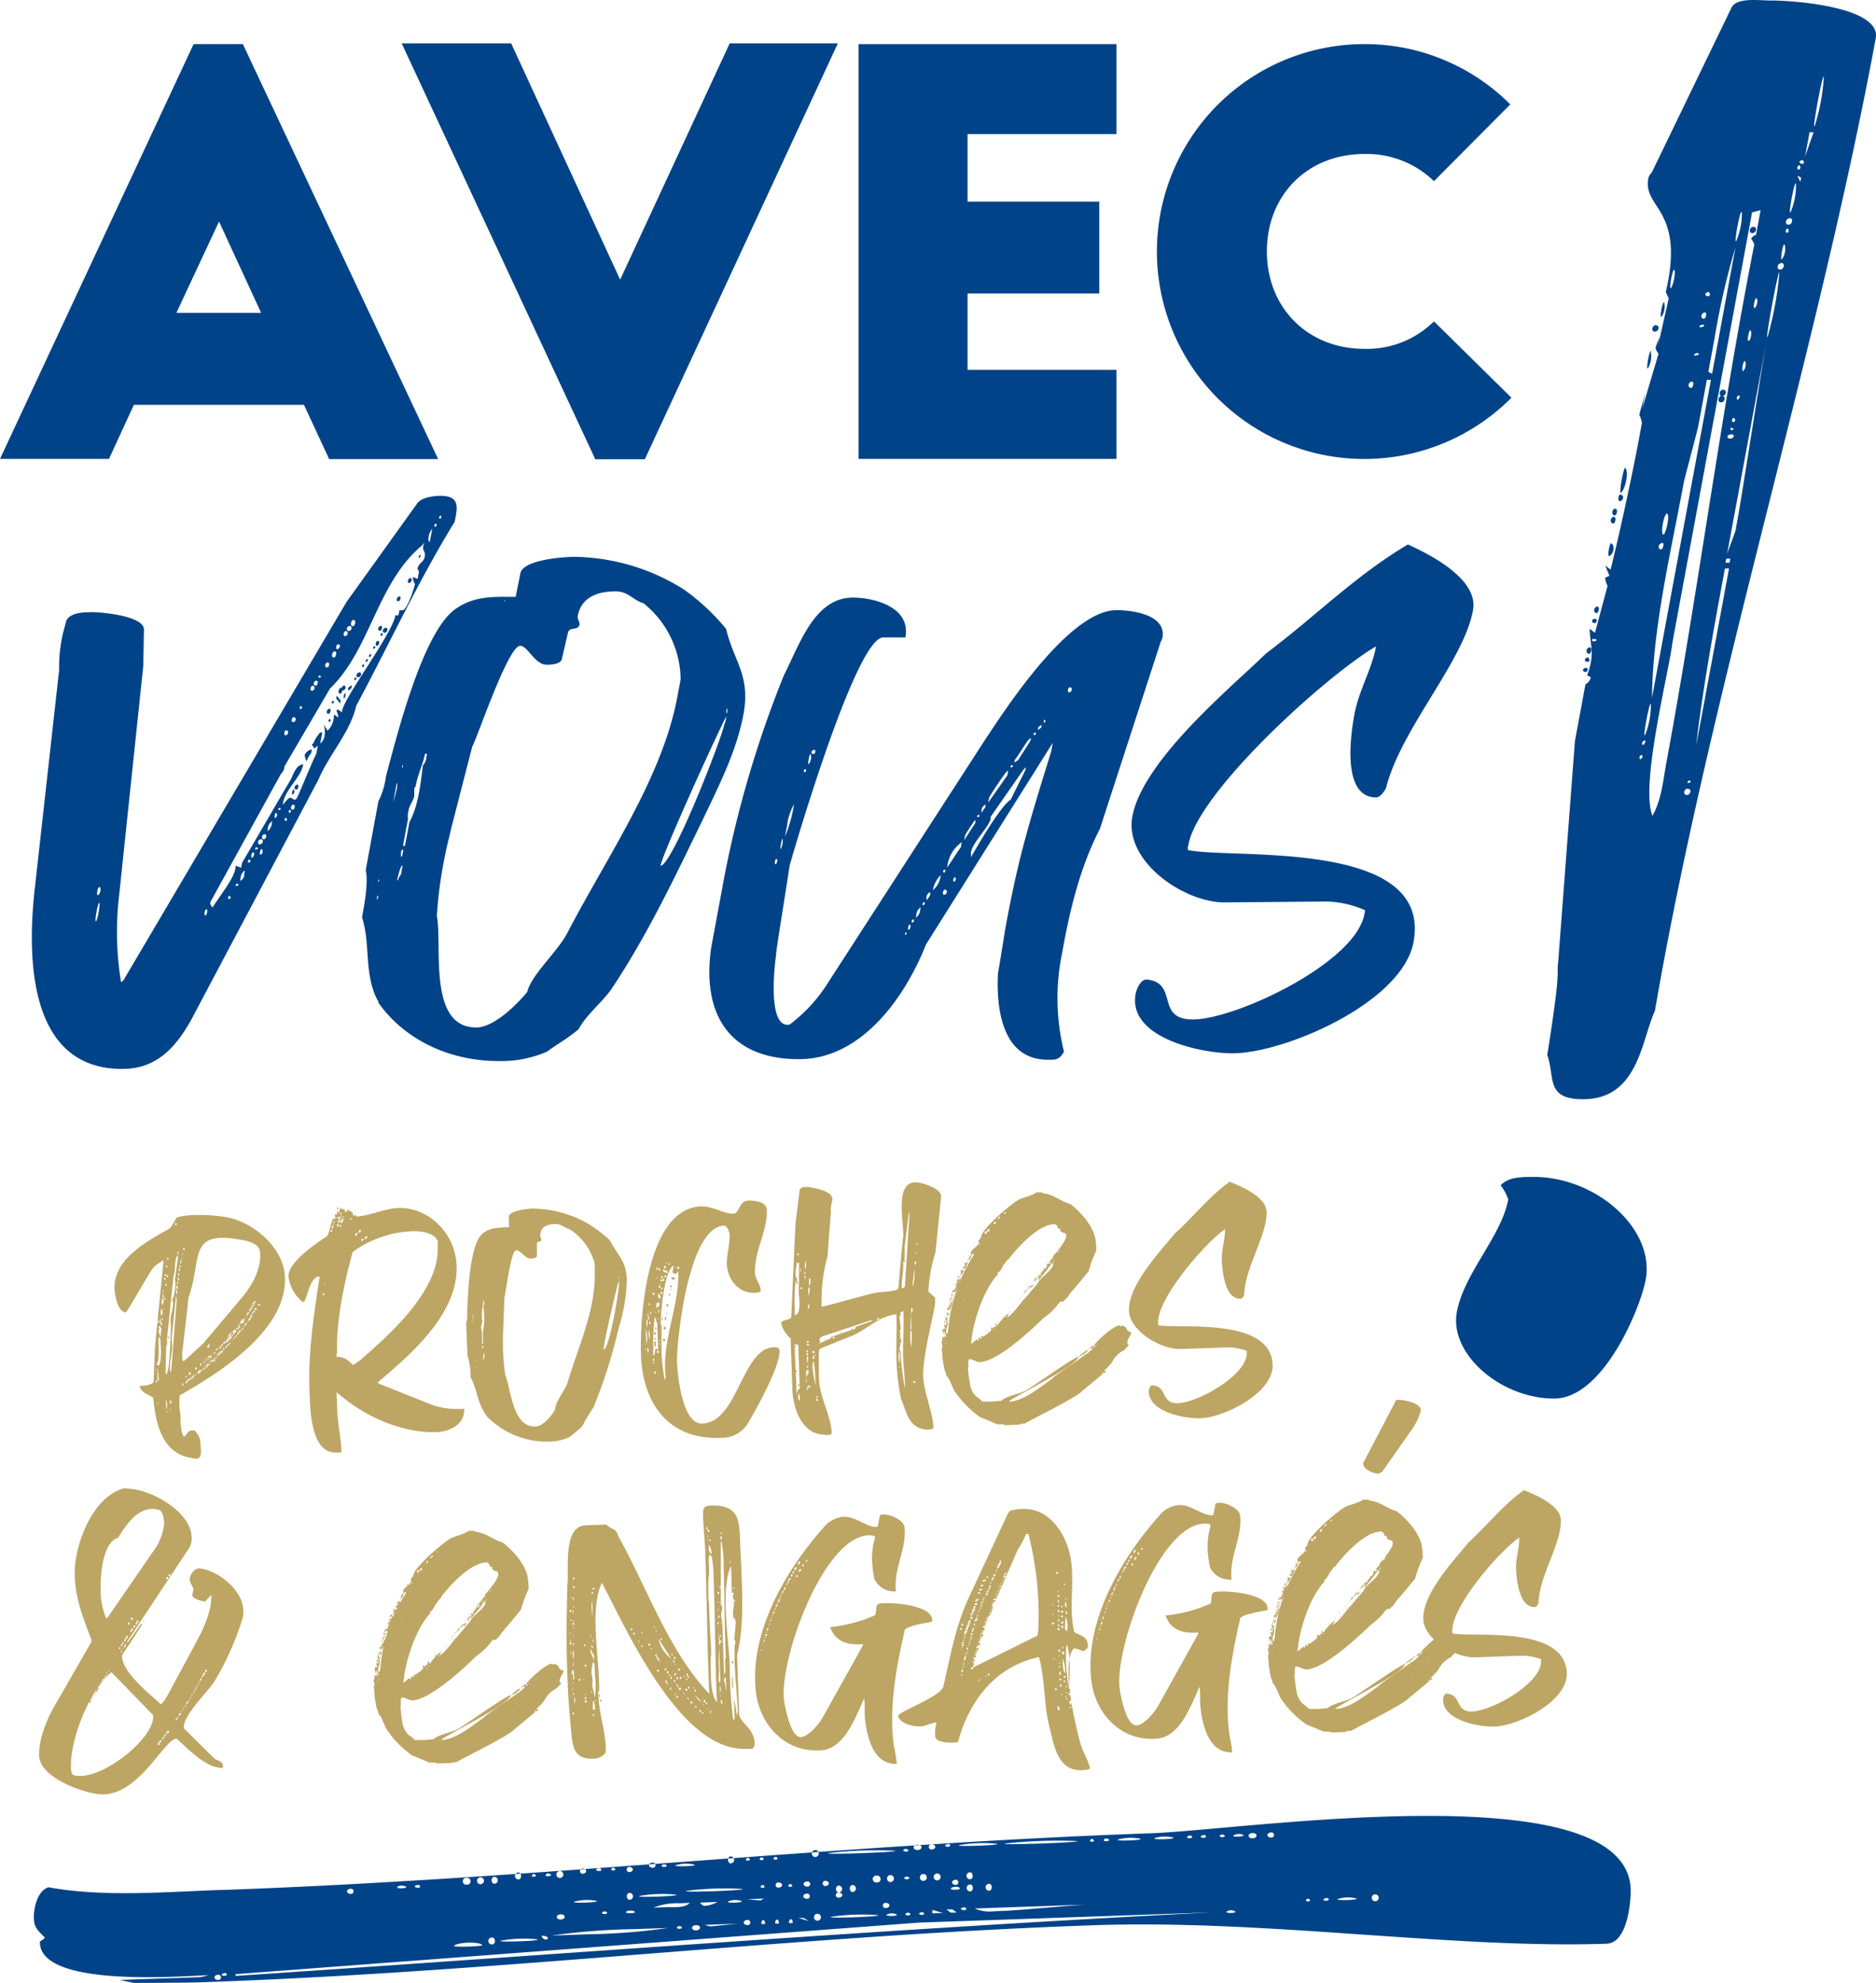 <svg xmlns="http://www.w3.org/2000/svg" viewBox="0 0 297.79 314.69">
  <defs>
    <style>
      .cls-1 {
        fill: #004388;
      }

      .cls-2 {
        fill: #bda563;
      }
    </style>
  </defs>
  <g id="Calque_2" data-name="Calque 2">
    <g id="Calque_1-2" data-name="Calque 1">
      <g>
        <path class="cls-1" d="M0,72.83,30.73,7h7.82l31,65.86H52.25l-4-8.61h-27L17.3,72.83ZM28,49.65H41.45L34.77,35.16Z"/>
        <path class="cls-1" d="M133,6.88l-30.64,66H94.49L63.76,6.88H81.14l17.3,37.5,17.39-37.5Z"/>
        <path class="cls-1" d="M136.29,7h40.93V21.28H153.59V32h20.9V46.57h-20.9V58.69h23.63V72.83H136.29Z"/>
        <path class="cls-1" d="M227.62,28.75a15.33,15.33,0,0,0-11.06-4.31c-9,0-15.46,6.5-15.46,15.46s6.5,15.46,15.46,15.46A15.07,15.07,0,0,0,227.62,51l12.3,12.12A32.92,32.92,0,1,1,216.56,7a32.58,32.58,0,0,1,23.18,9.57Z"/>
      </g>
      <g>
        <path class="cls-2" d="M35.7,193.13c4.17.6,9.13,4.58,9.51,9.23.68,8.8-10.94,15.8-16.53,19a.28.28,0,0,0-.15.08,11.69,11.69,0,0,0,.12,3.18c0,.52-.06,2.67.56,3.39.79-.55.33-1,1.67-1a3.89,3.89,0,0,1,.86,1.38c0,.15.11.89.11,1,0,.75.3,2-.59,2.1a3.41,3.41,0,0,1-.89-.12c-4.77-.72-5.69-5.73-6.05-9.57-.6-.42-2-.82-2.13-1.78v-.07c.23,0,2.15-.08,2.2-.75l.19-5.19,1.37-13.84V200a8.1,8.1,0,0,0-1.52,1.09c-.64.61-4.27,7.26-4.49,7.2-1.27-.18-1.65-2.61-1.75-3.5-.4-5,5.5-8,8.7-9.79a5.47,5.47,0,0,0,1.05-1.67C29.3,192.54,33.91,192.82,35.7,193.13Zm-10.88,26c-.15-.07-.14.3,0,.29S25,219.08,24.82,219.09Zm0-1.86c-.15-.07-.07.15,0,.15S24.9,217.23,24.83,217.23Zm.35-.53c.57-.76.34-3,.3-4v-.15c-.08-.07-.16-.44-.24-.51-.18,1.19.18,3.18-.23,4.16l-.13.3ZM25,219.15h.08c0-.07.14-.15.14-.15L25,216.93,25,219.08Zm.05,3.48c-.07,0-.07.23,0,.23A.15.15,0,0,0,25.09,222.63Zm.14-13c-.15,0-.14.3,0,.3S25.38,209.58,25.23,209.58Zm.39,2.81c-.17-.81.05-.89,0-1.63v-.08c-.08,0-.16-.29-.24-.29-.37,0,.18.66-.19.75A4.07,4.07,0,0,0,25.62,212.39Zm.15-2.08a9,9,0,0,0-.34-1.33l.12,1.26Zm-.2-1.48c.07-.08.29-.31.28-.45v-.08c0-.15-.17-.73-.18-.81a2.8,2.8,0,0,0-.11,1C25.56,208.61,25.57,208.83,25.57,208.83Zm.17-1.64a2.48,2.48,0,0,0,.27-.67v-.08c0-.07-.17-.51-.17-.66a2.68,2.68,0,0,0-.11,1.12S25.73,207.12,25.74,207.19Zm.07,2c-.15-.07-.06.38,0,.3S25.88,209.26,25.81,209.19Zm-.07-4c0,.08.15.15.15,0S25.74,205.12,25.74,205.19Zm.16.29c-.15,0-.06.3.09.37S26.05,205.55,25.9,205.48ZM26,205v-.14l-.16-.15v.15c0,.07.15.14.15.22ZM26,207.7c-.15-.07-.07.16,0,.15S26.05,207.7,26,207.7Zm.16-1.71c-.15,0-.14.31,0,.3S26.29,206.06,26.14,206Zm0-3.19c-.15-.06-.14.23,0,.3S26.33,202.8,26.18,202.8Zm.05-.59c-.15-.07-.14.23,0,.3S26.38,202.21,26.23,202.21Zm.13,1.55c-.15-.07-.14.3,0,.3S26.51,203.76,26.36,203.76Zm.16,8.82c0,.22.1.81-.11,1,0,.59-.11,3.41-.09,4,0,0,0,.22,0,.29s0,.3,0,.3l.15-.16c.57-.53.68-8,.68-8-.26-1.1.44-2.16.33-3.27,0-.15,0-.37-.16-.44l.21-.38a6.58,6.58,0,0,0,.27-2.89l.47-3.51-.09-.29c-.56.83-.21,2.31-.62,3.28ZM26.4,200.8c-.14,0-.06.29.09.36S26.55,200.86,26.4,200.8Zm0,21.42c-.16-.22,0,1.63.05,1.41A3.08,3.08,0,0,0,26.41,222.22Zm.12-19.87c-.15,0-.06.3.09.37S26.68,202.42,26.53,202.35Zm0,21.64c-.15-.07-.07.15,0,.15S26.62,224,26.55,224Zm.11-24.39c-.15,0-.14.3,0,.3S26.81,199.67,26.66,199.6Zm.07,12.53c.14,0,.23.36.08.29S26.58,212.13,26.73,212.13Zm.25,5.1c0,.08.09.44.09.52l.14-.16.87-11.29-.1-.74-.72,7.07C27.61,214.17,26.85,215.75,27,217.23Zm0,5.41c-.08,0-.07.15,0,.15S27.09,222.71,27,222.64Zm0-.44c-.07.07.16.14.15,0S27,222.12,27,222.2Zm.05,1.4c-.07-.07-.07.16,0,.15S27.2,223.6,27.05,223.6Zm.11-1.26c-.15,0-.14.3,0,.37S27.31,222.41,27.16,222.34Zm.79-28.2c-.15-.06-.14.23,0,.3S28.1,194.14,28,194.14Zm.15,10.6c-.15-.07-.05.74,0,.67A1,1,0,0,0,28.1,204.74Zm0-.74c-.08-.07,0,.74.09.66A.74.74,0,0,0,28.15,204Zm.12-.6c-.07-.07-.05.52,0,.44S28.35,203.47,28.27,203.4Zm.06-4.75c-.08-.07-.06.52,0,.45A.48.48,0,0,0,28.33,198.65Zm.07,4.15c-.15-.07-.06.52,0,.44S28.48,202.87,28.4,202.8Zm.05-.74c-.08-.07-.06.52,0,.44S28.53,202.13,28.45,202.06Zm.12-.75c-.15-.07-.05.52,0,.45A.48.48,0,0,0,28.57,201.31Zm.06-.44c-.08-.08-.06.29,0,.29S28.78,200.93,28.63,200.87Zm.12-.75c-.08-.14-.05.52,0,.44A.46.46,0,0,0,28.75,200.12Zm.14-.3c-.15-.07-.07.15,0,.15S29,199.82,28.89,199.82ZM29,219.53c-.14,0-.13.31,0,.37S29.14,219.6,29,219.53Zm-.05-20.68c-.07,0-.06.38,0,.37A.33.33,0,0,0,28.93,198.85Zm0,15.35a10.45,10.45,0,0,0,0,1.48c0,.08.09.29.09.37l.29-.16,2.88-2.62,6-7.11c1.57-1.83,3.32-4.56,3.07-7.44-.13-1.7-2.8-1.91-3.78-2.09-7.67-1.14-5.37,3.15-7.6,9.38C29.81,207.2,29.12,212.93,29,214.2ZM29.19,198c-.14,0-.13.3,0,.37S29.35,198,29.19,198Zm.13,20.6h.15a.16.16,0,0,0,.14-.15v-.15Zm.25.66c-.15-.07-.14.22,0,.29S29.71,219.21,29.57,219.22Zm.07-.15c-.16-.07-.07.29.08.29S29.78,219.06,29.64,219.07Zm.28-.31c-.15,0-.14.3,0,.37S30.07,218.83,29.92,218.76Zm.12-.89c-.15,0-.14.3,0,.29S30.19,217.86,30,217.87Zm.14-.16c-.15,0-.14.3,0,.37S30.33,217.78,30.18,217.71Zm0,1c-.14,0-.13.3,0,.29S30.36,218.67,30.21,218.68Zm.15-.16c-.15,0-.14.3,0,.3S30.51,218.59,30.36,218.52Zm.14-.08c-.15-.07-.14.23,0,.3S30.65,218.44,30.5,218.44Zm.15-.15c-.15-.07-.14.3,0,.3S30.79,218.28,30.65,218.29Zm.14-.15c-.15,0-.14.3,0,.29S30.94,218.13,30.79,218.14Zm.33-1.2c-.15,0-.14.3,0,.37S31.27,217,31.12,216.94Zm0,1.11c0,.08.15.07.15,0S31.08,217.9,31.08,218.05Zm.36-.46c-.15,0-.07.3.08.37S31.66,217.66,31.44,217.59Zm.14-.07c-.15-.07-.06.29.09.29S31.73,217.51,31.58,217.52Zm.15-.16c-.15,0-.07.3.08.3S31.87,217.36,31.73,217.36Zm.11-1c-.15-.07-.14.23,0,.3S32,216.31,31.84,216.32Zm.11,1.11H32c.08,0,.15-.16.15-.16H32a.3.3,0,0,1-.15.08Zm.36-.46c-.15,0-.14.3,0,.3S32.46,217,32.31,217Zm0-1c-.15-.07-.06.3.09.3S32.49,215.93,32.34,215.93Zm.11.89c-.15,0-.14.3,0,.37S32.6,216.89,32.45,216.82Zm0-1c-.15,0-.14.3,0,.3S32.63,215.77,32.49,215.78Zm.1,1c-.15-.07-.13.3,0,.3S32.74,216.73,32.59,216.74Zm0-1.11c-.15,0-.14.3,0,.37S32.78,215.7,32.63,215.63Zm.11,1c-.15,0-.14.3,0,.29S32.88,216.58,32.74,216.59Zm0-1c-.15-.07-.14.22,0,.29S32.92,215.54,32.77,215.55Zm.11.88c-.15,0-.14.3,0,.37S33,216.5,32.88,216.43Zm0-1c-.15-.07-.14.31,0,.3S33.07,215.39,32.92,215.39Zm.14-.15c-.15,0-.14.3,0,.3S33.21,215.31,33.06,215.24Zm.12,1.26v-.15l-.14.15Zm0-1.41c-.14,0-.13.3,0,.37S33.35,215.16,33.2,215.09Zm0-1.86c-.15,0-.13.31,0,.37S33.36,213.3,33.21,213.23Zm0,2.82c-.15,0-.07.3.08.29S33.38,216,33.24,216.05Zm.14-.15c-.15,0-.06.29.09.36S33.53,216,33.38,215.9Zm.14-.08c-.15-.07-.14.22,0,.29S33.67,215.81,33.52,215.82Zm0-.82c-.07.08.3.14.3.07S33.49,214.93,33.5,215Zm.17.66c-.15-.06-.14.31,0,.3S33.82,215.66,33.67,215.66Zm.26-.9v-.14l-.14.15Zm-.11.9.07.07H34c.07,0,.14-.16.14-.16v-.14Zm.25-1.2c.08,0,.08.08.08,0a1.58,1.58,0,0,0,.29-.08l-.15-.15-.29.24Zm.17.67c-.15,0-.14.3,0,.29S34.39,215.12,34.24,215.13Zm.15-.16c-.15,0-.14.3,0,.3S34.54,215,34.39,215Zm.14-.15c-.15,0-.14.3,0,.37S34.68,214.89,34.53,214.82Zm-.1-.74c.07-.08.36-.31.43-.39v-.14c-.07,0-.36.31-.43.38v.15Zm.24.66c-.15-.07-.13.3,0,.3S34.82,214.73,34.67,214.74Zm.3.06-.08-.22h-.15l.08.14Zm.06-.44c-.15-.07-.14.22,0,.29S35.18,214.35,35,214.36Zm.12-1c-.15,0-.14.3,0,.29S35.3,213.46,35.15,213.39Zm.18,1v-.14l-.14.15Zm.11-1-.16-.21v.22Zm0,.6c-.15,0-.14.3,0,.37S35.61,214,35.46,213.9Zm.12-.75.07-.15-.15-.14-.15.15Zm0,.67c-.15-.07-.14.22,0,.29S35.75,213.81,35.6,213.82Zm.2-.9.28-.31-.15-.14-.29.23Zm.1.74h-.15v.15Zm.14-.08.79-.84v-.15l-.79.77Zm.18-1.27c-.15,0-.14.3,0,.37S36.37,212.38,36.22,212.31Zm0-.29v.15c0,.07.16.14.16.21Zm.45.06-.16-.3-.15.08Zm-.15,0c-.15,0-.14.3,0,.3S36.66,212.08,36.51,212.08Zm.05-.59c-.15-.07-.06.29.09.29S36.71,211.48,36.56,211.49Zm.23.28c-.14,0-.13.31,0,.37S36.94,211.84,36.79,211.77Zm-.08-.29c-.07.08.16.29.23.21A.23.23,0,0,0,36.71,211.48Zm.29-.08c.3.06.73-.33.72-.7l-.15-.14c-.29.16-.5.54-.72.77A.25.25,0,0,0,37,211.4Zm.12,1.1v-.14l-.14.07Zm.13-.3.65-.69v-.15l-.64.69Zm.61-1.65.15-.08-.16-.21-.14.15Zm.17.51c-.15,0-.14.3,0,.3S38.18,211.13,38,211.06Zm.12-.89c-.15,0-.14.3,0,.3S38.29,210.17,38.15,210.17Zm-.08-.15c-.08,0,.15.22.22.15S38.21,210,38.07,210Zm.11,1.11.43-.46v-.14c-.07.07-.35.38-.43.38v.22Zm.32-1.34-.29-.07c0,.15.08.22.16.37C38.36,209.94,38.43,209.79,38.5,209.79Zm0-.52c-.15,0-.14.3,0,.37S38.64,209.34,38.49,209.27Zm.25.95c-.15,0-.14.31,0,.37S38.89,210.29,38.74,210.22Zm0-.89c-.14,0-.13.3,0,.3S38.93,209.33,38.78,209.33Zm0,.82c-.15-.07-.06.3.09.29S39,210.14,38.81,210.15Zm0-1c-.08,0,.16.29.15.15S38.85,209.18,38.78,209.18ZM39,210c-.15,0-.07.3.08.3S39.1,210,39,210Zm.11-.89V209l-.15.08Zm0,.74c-.08,0-.07.15,0,.15S39.25,209.91,39.1,209.84Zm.11-1.19c-.16-.07-.15.15,0,.15S39.28,208.65,39.21,208.65Zm.06-.3c-.15-.07-.06.3.08.29S39.42,208.35,39.27,208.35Zm.12,1.41v-.15l-.15.08Zm0-1.56c-.15,0-.14.3,0,.3S39.56,208.19,39.41,208.2Zm.11,1.11c-.14,0-.13.3,0,.29S39.67,209.3,39.52,209.31Zm.15-.16c-.15,0-.14.3,0,.3S39.82,209.22,39.67,209.15Zm0-1.33c-.15-.07-.14.23,0,.29S39.84,207.81,39.69,207.82Zm.12,1c-.15,0-.14.3,0,.37S40,208.92,39.81,208.85Zm0-1.19c-.15-.06-.14.31,0,.3S40,207.66,39.84,207.66Zm.11,1.11c-.15-.07-.14.23,0,.3S40.1,208.77,40,208.77Zm0-1.26c-.07,0-.07.15,0,.15S40.06,207.58,40,207.51Zm0,1.11c-.15-.07-.06.3.08.3S40.17,208.62,40,208.62Zm.1-1.41c-.15,0-.14.3,0,.3S40.27,207.28,40.12,207.21Zm.14-.15c-.15,0-.14.3,0,.37S40.41,207.13,40.26,207.06Zm0,1.11c-.15,0-.14.3,0,.29S40.45,208.24,40.3,208.17Zm0-1.19c-.15-.07-.06.3.09.29S40.48,207,40.33,207Zm.12,1.11c-.16-.07-.14.23,0,.29S40.59,208.08,40.45,208.09Zm0-1.41c-.15,0-.14.3,0,.3S40.62,206.67,40.47,206.68Zm.14-.15c-.14,0-.13.3,0,.29S40.76,206.59,40.61,206.53Zm.12,1.1c-.15,0-.14.3,0,.3S40.87,207.63,40.73,207.63Zm.49-.68c-.15,0-.06.3.09.29S41.37,206.94,41.22,207Z"/>
        <path class="cls-2" d="M54,191.9c0-.08.07-.15.14-.23H54c.69.64,1.78-.06,2.12,1.33,0-.07.22-.16.29-.16l.16.15-.07.07c2.22-.08,4.47-1.27,6.77-1.35,4.44-.15,9,3.69,9.21,9.17.28,7.92-7.94,14.58-12.54,18.53a1.58,1.58,0,0,0,.45.28L68.69,223a12.84,12.84,0,0,0,5,.57c.09,2.66-2.54,3.64-4.39,3.71-5.48.19-11.51-2.49-15.87-6.34,0,.44.09,2.59.11,3,.07,2.08.59,4.28.66,6.28,0,.15,0,.22-.13.3l-.67,0c-4.07.14-4.16-6.68-4.28-9.94-.21-6.07.7-11.88,1.6-17.84v-.15h-.15c-1.41.05-1.93,4-2.38,4H48a6.21,6.21,0,0,1-2.21-4c-.09-2.52,5.43-5.9,6.15-6.44.49-.91.52-1.94.94-2.78l.3.14,0-.89.3.22,0-.74.16.36C53.69,192.5,54,192,54,191.9Zm-2.65,13.36c-.15,0-.14.3,0,.3S51.54,205.26,51.39,205.26Zm.24-1.56c-.07-.08-.07.15,0,.14S51.71,203.69,51.63,203.7Zm1-8.49c-.15,0-.14.3,0,.3S52.82,195.2,52.67,195.21Zm.13-.53c-.15,0-.14.31,0,.3S53,194.68,52.8,194.68Zm.14-.37c-.08-.07-.06.45,0,.37A.35.35,0,0,0,52.94,194.31Zm.13-.52c-.08,0-.06.44,0,.37A.35.35,0,0,0,53.07,193.79Zm.27-.68c-.07,0-.07.22,0,.15S53.41,193.11,53.34,193.11Zm.17,21.71v.52c1.26,0,1.57.32,2.57,1.25h.14c.15-.08.87-.62,1-.7,3.88-3.4,12.6-10.75,12.34-17.93,0-.15,0-.81,0-1-.57-1.46-3-1.6-4.06-1.56a17.24,17.24,0,0,0-9.44,3.29C54.67,203.51,53.32,209.57,53.51,214.82Zm.08-22.91c.08,0,.08.15,0,.15S53.52,191.84,53.59,191.91Zm.09,2.37c-.15,0-.14.38,0,.37S53.83,194.28,53.68,194.28Zm0-2.74c.15,0,.16.36,0,.37S53.58,191.54,53.73,191.54Zm.05,1.55c-.14,0-.13.38,0,.37S53.93,193.09,53.78,193.09Zm0,.89c-.08-.07-.07.15,0,.15S53.89,194,53.82,194Zm.13-.37c-.15,0-.13.37,0,.37S54.1,193.6,54,193.61Zm.11-1.19c-.08-.07-.07.15,0,.15S54.13,192.41,54.06,192.42Zm0,.81c-.07,0-.06.23,0,.22A.14.14,0,0,0,54.08,193.23Zm.05,1.19c-.08,0-.07.22,0,.22A.14.14,0,0,0,54.13,194.42Zm.09-1.49c-.07-.07-.07.15,0,.15S54.3,192.93,54.22,192.93Zm.14-.38c-.15,0-.14.23,0,.15S54.43,192.55,54.36,192.55Zm0,1.19c-.15,0-.14.38,0,.37S54.55,193.73,54.4,193.74Zm.14-.3c-.15,0-.14.3,0,.29S54.69,193.43,54.54,193.44Zm.13-.38c-.15,0-.14.23,0,.15S54.75,193.06,54.67,193.06Zm.41-1.05c-.15,0-.13.38,0,.37S55.23,192,55.08,192Zm.79,1.38c-.15-.07-.14.16,0,.15S55.94,193.39,55.87,193.39Zm.26-1c.15,0,.16.3,0,.3S56,192.35,56.13,192.34Zm.56,3.4c-.14,0-.13.37,0,.36S56.84,195.73,56.69,195.74Zm.44-.17h-.29v.15Zm.14-.37c-.15,0-.14.37,0,.37S57.42,195.19,57.27,195.2Zm.42,1.39c-.15,0-.14.3,0,.3S57.83,196.58,57.69,196.59Zm.29,0c0,.07.23.07.15,0S58.05,196.43,58,196.58Zm.29-.38c-.15,0-.14.37,0,.37S58.41,196.19,58.27,196.2Z"/>
        <path class="cls-2" d="M80.77,193.12c0-1,3.07-1.3,3.66-1.32A18.1,18.1,0,0,1,93,194a21,21,0,0,1,3.8,2.83C98,199.19,99.4,200.1,99.5,203a27.59,27.59,0,0,1-1.29,7.75,82.73,82.73,0,0,1-4,12.6,24.35,24.35,0,0,0-1.75,2.95c-.71.76-1.29,1.08-1.94,1.69a7.43,7.43,0,0,1-3.31.79,13.24,13.24,0,0,1-9.92-4s0-.15-.08-.14c-1.48-2-1.4-4-2.51-6.07a10.88,10.88,0,0,0-.5-3.47L74,210a4.83,4.83,0,0,0,.16-1.71v-.22c.14-2.38.3-10.61,2.47-12.32,1.22-1,2.71-.91,4.19-1Zm-5.63,17.17v-.15s0-.82,0-1.19v-.15s0-.14-.08-.14v.07Zm.12-2.82-.07-.15v.3A.21.21,0,0,1,75.26,207.47Zm.07,8.3c-.07-.08-.06.22,0,.14Zm0-.38v0Zm.21,1.85v-.3a.08.08,0,0,0-.07.08A.28.28,0,0,0,75.53,217.24Zm1-8.41c0,.08-.07.15-.07.23l.09.44v.07c0,.37-.2.68-.18,1.05a1.89,1.89,0,0,0,.1.66l.06,1.92.08.08.07-.08-.06-1.7a11.17,11.17,0,0,0,.08-4.16.83.83,0,0,0,.13-.59v-.23l-.08-.07-.07.08C76.67,207.34,76.47,208,76.5,208.83Zm0,4.89a1.51,1.51,0,0,0,.08.3h.08l0-.44-.07-.07a.29.29,0,0,1-.07.15Zm.14,1.93c0,.07,0,.07.08.14a1.1,1.1,0,0,1,.13-.45l0-.59v-.07l-.07.07A4,4,0,0,0,76.66,215.65Zm9.27-18.93c0,.51-.66.17-.72.61v2c-.06.37-.8.39-1,.4-.89,0-1.68-1.35-2.27-1.33-.89,0-1.69,7-1.89,7.48l-.23,6.16c0,.08,0,1.26,0,1.71a30.77,30.77,0,0,0,.39,4.58c.88,2,1.1,8.19,4.73,8.06,1.25,0,2.6-1.72,3.16-2.7,0-1.26,1.6-3,2-4.37,1.66-5.62,4.49-11.5,4.28-17.5,0-.15,0-1.11,0-1.26a9.16,9.16,0,0,0-4-5.49c-.82-.2-1.29-.84-2.25-.81-1.26,0-2.43.45-2.38,1.86C85.7,196.35,85.93,196.49,85.93,196.72ZM80,195.07v.15C80.1,195.21,80.09,195.07,80,195.07Zm18.24,8.55c0-.07,0-.37,0-.44-.4,1.27-2.46,10.09-2.43,11C96.7,214.2,98.3,204.81,98.26,203.62Zm-.1-.81a.25.25,0,0,0,.07.15v-.37a.23.23,0,0,0-.07.15Z"/>
        <path class="cls-2" d="M118.78,190.53c1,0,2.89.12,2.94,1.52.12,3.34-2,6.45-1.87,9.93,0,1,.88,1.9.91,2.78,0,.37-.65.4-1,.41-2.59.09-4.3-2.22-4.39-4.59,0-1.56.49-3.06.44-4.61,0-.37-.35-1.47-.87-1.46-5.85.21-7.56,19.1-7.48,21.54.07,2,.8,10,4,9.87,5.71-.2,6.26-11.93,11.37-12.11.44,0,.89,0,.91.56.09,2.66-4.1,9.93-4.8,11.14a4.94,4.94,0,0,1-4.65,2.68c-8.15.28-12.28-5.43-12.55-13.2-.2-5.92.9-23.23,9.56-23.54,1.78-.06,3.6,1.21,5.15,1.16C117.37,192.58,117.3,190.58,118.78,190.53ZM102.55,214c-.15-.07-.14.23,0,.15S102.62,214,102.55,214Zm0-3a13.43,13.43,0,0,0,.09,2.37A6.31,6.31,0,0,0,102.59,211Zm.17-1.63c-.16-.22-.1,1.48,0,1.25A3.55,3.55,0,0,0,102.76,209.4Zm.16,4.59c-.15-.15-.12.82,0,.74A1.3,1.3,0,0,0,102.92,214Zm.21-4.53v-.08c-.08-.14-.18-.81-.25-.88s0,.3,0,.37a.8.8,0,0,0,.25.66ZM103,211a6.23,6.23,0,0,0,.06,1.63A3,3,0,0,0,103,211Zm.08-4.23c-.15,0-.13.45,0,.37S103.12,206.86,103,206.79Zm.1,3a.19.19,0,0,0,0,.37C103.3,210.12,103.29,209.75,103.14,209.75Zm.09-1.63c-.07-.07,0,.59,0,.52A.35.35,0,0,0,103.23,208.12Zm.49,7.47a.19.19,0,0,0,0,.37C103.88,216,103.87,215.58,103.72,215.59Zm0-10.45c-.22,0-.21.37,0,.37S103.87,205.13,103.72,205.14Zm0,11a.11.11,0,0,0,0,.22A.14.14,0,0,0,103.74,216.11Zm0-1c.22-.15.19-1,.33-1.12l.38.13-.15-4.22c-.23-.21-.1-.81-.4-.87a31.12,31.12,0,0,0-.2,5C103.67,214.11,103.69,214.85,103.7,215.07Zm.24-3.71c.15,0,.16.36,0,.37S103.72,211.36,103.94,211.36Zm0,6.22c-.15,0-.14.38,0,.37S104.16,217.58,103.94,217.58Zm0-4.74c.15,0,.16.36,0,.37S103.77,212.84,104,212.84Zm0,.37c.15,0,.17.36,0,.37S103.78,213.22,104,213.21Zm0-1c.08.08.09.37,0,.38S103.82,212.25,104,212.24Zm.7-5.5v-.15a.82.82,0,0,1-.36.16.84.84,0,0,1-.38-.14h.23l0,.88A.66.66,0,0,0,104.67,206.74Zm-.47,1.49-.23-.14v.15Zm-.14,2.38a.21.21,0,0,1,0,.37C104,211.06,104,210.54,104.06,210.61Zm.32-7.87h-.22v.15Zm-.06-1.63a.19.19,0,0,0,0,.37C104.48,201.48,104.47,201.11,104.32,201.11Zm.09,13.19c-.22,0-.21.38,0,.38S104.56,214.3,104.41,214.3Zm0-5.18c-.07,0-.07.22,0,.22S104.53,209.19,104.38,209.12Zm.18-1.27h-.22l.24.58Zm.21-2.3c-.14,0-.3-.29-.31-.44-.07.08-.06.3-.06.37,0,.23,0,.67.39.51Zm-.14-4.3c-.15,0-.14.38,0,.37S104.85,201.24,104.63,201.25Zm-.06,2.75c-.07-.08-.06.44,0,.37A.21.21,0,0,0,104.57,204Zm.15,8.59a.11.11,0,0,0,0,.22C104.81,212.81,104.8,212.66,104.72,212.59Zm0,.59c-.15-.07-.14.23,0,.15S104.82,213.18,104.74,213.18Zm0-9.56c-.08,0-.07.22,0,.22S104.86,203.69,104.71,203.62Zm.23,6.59c0,1.55,0,3,0,4.52a31.7,31.7,0,0,0,.52,4.28l.13-.52c-.65-5.83,2.2-11.27,2-16.68v-.07c-.08,0-.29.31-.36.38h-.15a2.7,2.7,0,0,0-.38-.21v-.15c0-.07.12-.67.12-.74v-.23c-1.59,1-2.07,8.45-2,9.41Zm0-5.26c-.23,0-.21.37,0,.37S105.12,204.94,105,205Zm.31-1.72c.07,0,.21-.16.14-.15l-.4-.73a1.46,1.46,0,0,0-.18,1C104.92,203.32,105.22,203.31,105.29,203.23Zm-.18,1.34v-.37c-.07.08-.22.23-.21.38Zm-.06-1.85c.22,0,.23.36,0,.37S104.9,202.72,105.05,202.72Zm.07,6.37c.08.07.09.37,0,.37S105,209.1,105.12,209.09Zm.27-7.27a2.18,2.18,0,0,1,.37.13H106c-.17-.74-.44,0-.61-.72,0,.07-.14.3-.14.37v.15S105.38,201.74,105.39,201.82Zm0,10.6c.22,0,.23.36,0,.37S105.24,212.42,105.39,212.42Zm.15-1.86c.15,0,.16.37,0,.37A.19.19,0,0,1,105.54,210.56Zm0-9.71c-.22,0-.2.38,0,.37S105.72,200.84,105.57,200.85Zm.06,1.48a.19.19,0,0,0,0,.37C105.79,202.69,105.77,202.32,105.63,202.33Zm0,6.6c.16.06.17.43,0,.51S105.56,208.85,105.63,208.93Zm.07-8.61c-.07-.07-.06.23,0,.15S105.85,200.32,105.7,200.32Zm.14,8.08c.07,0,.08.15,0,.15S105.69,208.33,105.84,208.4Zm.09-1.49c.23,0,.24.37,0,.37S105.79,206.92,105.93,206.91Zm.38-6.24v-.22h-.22v.22Zm-.06,4.6c.15,0,.16.29,0,.3S106.17,205.2,106.25,205.27Zm0-1.33h.37v.37Zm.24.58c.08,0,.08.15,0,.15S106.29,204.45,106.44,204.52Zm.09-1.85.59,0a1.12,1.12,0,0,1-.21.38h-.07C106.61,203,106.53,202.82,106.53,202.67Zm.68-1.66c-.07-.07-.06.23,0,.15S107.36,201,107.21,201Zm.37,0c-.15,0-.13.38,0,.37A.19.19,0,0,0,107.58,201Z"/>
        <path class="cls-2" d="M143.37,196.27c.14-2.31-1.51-9.07,2.29-8.61,1,.11,3.67,1,3.71,2.1,0,.07,0,.29,0,.37l-.88,8.63a24.32,24.32,0,0,0-1.12,6.19V205l1.07.93,0,.74c0,1.11-2,8.44-1.89,11.7.09,2.67,1.53,5.73,1.62,8.17,0,.37-.88.33-1.18.34-2.9-.34-3.07-2.93-3.95-4.83a36,36,0,0,1-.74-6.35c-.07-2.14.07-4.3,0-6.45,0-.07,0-.51,0-.66-2.74.24-4.66,2.38-6.93,3.35l-5,2-.29.23c-.22.16-.06,4.68-.06,4.75.1,2.89,1.91,5.79,2,8.46,0,.59-1.4.27-1.62.27-3.42-.4-4.53-4.66-4.62-7.1l-.28-8.14A4.54,4.54,0,0,1,124,210c0-.59,1.61-.5,1.6-1l.67-14.77.63-5.14c.05-.82,1-.78,1.76-.66s3.43.63,3.47,1.81c0,.67-.4,1.35-.23,2l-.56,7.21a26.29,26.29,0,0,0-.93,7.3c0,.07,0,.52,0,.59a5.19,5.19,0,0,0,1-.19c.74-.17,6.83-1.87,7.64-2,.44-.09,3.33-.19,3.54-.64C142.72,203.26,143.19,197.46,143.37,196.27Zm-17,22.53.09,2.59c0-.07.12-1,.49-1l-.24-7-.6,0,.3,6.29Zm-.11-5.26a.23.23,0,0,1,0,.3C126.12,213.84,126.1,213.47,126.25,213.54Zm0,.74c.07,0,.08.15,0,.15S126.13,214.21,126.28,214.28Zm.18-13.94c0,.07,0,.37,0,.45a10.34,10.34,0,0,0-.17,1.56c0,.07.17.59.24.58s0,.15,0,.22,0,.23-.22.23a27.37,27.37,0,0,0-.14,4.24c0,.22,0,1,0,1.11,1.18-.19.64-3.07.62-3.59l0,.6c0-.67.08-4,.06-4.75,0,0,0-.29,0-.37s0-.3,0-.37l-.14.3Zm-.07,17.13c.15,0,.16.29,0,.29S126.24,217.47,126.39,217.47Zm.18-14.09c.15.07.16.36,0,.29A.15.15,0,1,1,126.57,203.38Zm.14-4.46c-.15,0-.14.31,0,.3S126.86,198.92,126.71,198.92Zm.06,20.76c.15.07.16.36,0,.29S126.62,219.68,126.77,219.68Zm.24,2.66v-.15a6,6,0,0,0-.19-1.18,4,4,0,0,0-.12.89A1.59,1.59,0,0,0,127,222.34Zm.08-21.06c-.08-.14,0,.82,0,.74S127.24,201.43,127.09,201.28Zm.1,3c-.15,0-.13.3,0,.29S127.42,204.38,127.19,204.32Zm.59-2.39c-.15,0-.14.3,0,.29S127.93,202,127.78,201.93Zm0,.59c-.08-.07,0,.67,0,.59S128,202.66,127.8,202.52Zm.06-2.3a4,4,0,0,0,0,1.33A2,2,0,0,0,127.86,200.22Zm.16,17.26a3.4,3.4,0,0,0,0,1.19A3.22,3.22,0,0,0,128,217.48Zm0,1.49c-.07-.08,0,.51,0,.44A.46.46,0,0,0,128.07,219Zm.14-4.61c-.15-.07-.14.23,0,.3S128.36,214.36,128.21,214.36Zm0,.45c-.16-.07-.14.22,0,.29S128.37,214.8,128.23,214.81Zm0,.44c-.08-.22,0,1.26,0,1.11A1.43,1.43,0,0,0,128.24,215.25Zm.07-2.37c-.15,0-.14.3,0,.29S128.53,212.94,128.31,212.88Zm0,.44c-.15,0-.13.3,0,.3S128.55,213.39,128.32,213.32Zm-.06,6.82c-.07-.07,0,.67,0,.6A.79.79,0,0,0,128.26,220.14Zm0-3.33c-.08-.07-.07.37,0,.29S128.45,216.88,128.3,216.81Zm0,.59c-.08-.15,0,1.19,0,1A1.26,1.26,0,0,0,128.32,217.4Zm.16-10.31c-.08-.07,0,.82,0,.74A1.25,1.25,0,0,0,128.48,207.09Zm.07,12.82c-.15,0-.14.3,0,.3A.15.15,0,1,0,128.55,219.91Zm0-15.56a4.3,4.3,0,0,0,0,1.33A4,4,0,0,0,128.53,204.35Zm.1-1.42c-.08-.21,0,1.49,0,1.26A1.89,1.89,0,0,0,128.63,202.93Zm.62,11.54c-.22-.06-.21.24,0,.3S129.4,214.47,129.25,214.47Zm.36,6.15c0-.23,0-1,0-1.19a27.11,27.11,0,0,0-.26-3.4,1.92,1.92,0,0,0-.19,1.12A31.79,31.79,0,0,0,129.61,220.62Zm-.33-5.33c-.15-.07-.13.52,0,.44S129.36,215.44,129.28,215.29Zm.14-.23c-.15-.07-.14.16,0,.15S129.49,215.06,129.42,215.06Zm.39,7c-.15-.07-.14.23,0,.3S130,222.09,129.81,222.09Zm0-.44c-.08-.07-.07.3,0,.29A.22.22,0,0,0,129.8,221.65Zm.52-8.4,1.75-.8c-.08-.29.43-.39.66-.32v-.07l.14-.08,2.93-1c.15-.08.22-.16.14-.31l2.78-1-.3-.07L130.8,212c-.81.25-.73.47-.7,1.28Zm0-.44c.15.07.16.36,0,.29S130.16,212.81,130.31,212.81Zm.8-.33c.15,0,.16.29,0,.3S131,212.49,131.11,212.48Zm1.33-.26c-.16-.07-.15.22,0,.29S132.58,212.21,132.44,212.22Zm1.07-.93c.15,0,.16.29,0,.29S133.37,211.29,133.51,211.29Zm1.84-.51c.15,0,.16.29,0,.29S135.13,210.79,135.35,210.78Zm3.51-1.24c0,.08.23.14.16.07S138.94,209.47,138.86,209.54Zm.37-.08c-.07.07.16.14.15,0S139.23,209.38,139.23,209.46Zm.29-.24c-.15-.06-.14.23,0,.3S139.67,209.22,139.52,209.22Zm3.62-.49c0,.07-.15.15-.22.15L143,211h-.14l.05,1.62.14-.3,0,.89-.3-.21a.63.63,0,0,1,.16.44c0,.29-.14.3-.13.6,0,.07-.06.37.17.43a39.41,39.41,0,0,0,.72,5.91c0-.07,0-.37,0-.44-.05-1.48-.25-3-.31-4.44-.08-2.3.14-4.6.06-7,0-.07,0-.3,0-.37s-.51.09-.51.24Zm-.32,5.94a8.17,8.17,0,0,0,.07,1.85A7.29,7.29,0,0,0,142.82,214.67Zm.08,2.29c-.07,0-.06.15,0,.15S143,217,142.9,217Zm.11-5.34a.28.28,0,0,1,0,.45C143,212.14,142.94,211.55,143,211.62Zm.56-11.58.15.07c0,.15.38.21-.21.23.12,1.4-.28,2.75-.23,4.16.3,0,.45-.09.51-.32l.72-11.29,0-.59c0,.07-.13.52-.13.59-.12.75-.52,4.25-.64,5A19.6,19.6,0,0,1,143.57,200Zm1.13,11.15a8,8,0,0,0,.1,2.67A16.18,16.18,0,0,0,144.7,211.19Zm.14-.22-.07-2.22a17.23,17.23,0,0,0-.08,2.07V211Zm0-3.34c-.08-.15,0,1.19,0,1A2.43,2.43,0,0,0,144.88,207.63Zm.18-3.2a8.28,8.28,0,0,0,.29-2.45c0-.07,0-.59,0-.67-.06.3-.22,2-.28,2.39,0,.07,0,.29,0,.36S145.06,204.36,145.06,204.43Zm.22,14.82c-.15,0-.14.3,0,.3S145.43,219.32,145.28,219.25Zm.16-19c-.08-.07-.06.67,0,.59A.86.86,0,0,0,145.44,200.27Zm.09-1.41c-.07-.07-.07.15,0,.15S145.68,198.85,145.53,198.86Zm.17-1.49c-.14,0-.14.15,0,.15S145.78,197.44,145.7,197.37Z"/>
        <path class="cls-2" d="M161.77,190.36c.43-.24,2.49-.75,2.7-1.13l1,0a.16.16,0,0,0,.15.15c1.79.23,2.64,1.24,4.28,1.7,1.68,1.27,3.76,3.65,4,5.72a13.71,13.71,0,0,1,.13,1.62,20.92,20.92,0,0,0-1.22,3.31l-1.49,1.83-1.5,1.75a4.73,4.73,0,0,1-1.14,1.3.29.29,0,0,0-.23-.06c-.07,0-.21.15-.29.16a10.15,10.15,0,0,1-2.51,2.46c-1.86,1.84-7.31,6.92-10.13,7-.52,0-1.13-.48-1.65-.46-.29,0-.09,1.49-.24,1.57.08.21.12,1.18.2,1.4a13.4,13.4,0,0,0,.28,1.62.24.24,0,0,1,.08.14c.56,1.32.85,1.09,1.77,2,.37,0,1,0,1.34,0h.07l1.56-.13c.78-.77,2.92-1.06,4-1.69s7.68-5.31,8.34-5.34c0,0,0,.08-.07.08-.47,1.5-9.8,6.05-11,7a.06.06,0,0,0,.07.07c2.23-.07,5.11-2.47,6.77-3.64.06-.3,4.49-3.12,5.2-3.82.15.07,1.23-.85,1.23-1.08-.23,0-.3.16-.52.17,0-.15.58-.54.72-.54,0,.22-.13.22-.13.3a.42.42,0,0,0,.36-.24l-.23-.06c.42-.76,3.16-3.15,4-3.18.15,0,.16.14.31.13s.14-.15.21-.15a.07.07,0,0,1,.08.07l.53.35c0,.44.39.58.69.64a.08.08,0,0,1,.08.08c0,.44-.7,1.13-.61,1.65,0,.22.15.22.23.36l-.71.77a4.4,4.4,0,0,0-2,2,15.19,15.19,0,0,1-1.14,1.23c.08.07.15.07.23.14l-.29.31h-.07c-.08-.07-.16-.14-.23-.14s0,.07.08.14V218c-.07.15-3.17,2.63-3.38,2.86-1.22,1.15-8.95,4.91-9,5.06-.15,0-.74,0-.88.18l-2.3.08-.07-.07-.15-.07-1,0c-.07-.07-2.55-1.1-2.63-1.09a15.84,15.84,0,0,1-4-4c-.47-.58-.9-2.27-1.43-2.62a1.82,1.82,0,0,0-.25-.81,11.72,11.72,0,0,1-.28-1.55.22.22,0,0,0-.07-.14v-.15c0-.52-.14-1.77-.14-1.77l.15-.16-.18-.81c0-.07.14-.15.14-.15l0-.59c0-.08,0-.08.07-.08h.08a.53.53,0,0,0,.16.29,2.37,2.37,0,0,1,0-.3c0-.22-.24-.51-.25-.8-.08-.08,0-.45.2-.46s.15.07.16.22a.9.9,0,0,1,.06-.22c-.07-.15-.15-.22-.16-.37a.33.33,0,0,1,0-.37l.16.29c.07,0,.2-.6.2-.67l-.08-.15-.08-.07-.09-.44h.15c.07,0,.24.51.25.74.09.59-.33,1.12-.24,1.71a.73.73,0,0,0,.08.22c.29-.16.26-1.12.32-1.42a26.18,26.18,0,0,1,4.06-11.26c-.08-.07-.08-.07-.15-.07-.37,0-.34,1-.71,1-.09-.44.42-.68.41-1-.07,0-.08-.08-.08-.08v-.07c-.09-.44,1.37-1.16,1.27-1.75,0,0-.07,0-.08-.14l.43-.54C155.63,195.17,160.53,191,161.77,190.36Zm-12,22.88a.1.1,0,0,0,0-.15V213c-.08,0-.07.07,0,.07A.71.71,0,0,0,149.82,213.24Zm.4-1.05c0-.37-.24-.59-.32-1-.08.08-.07.38-.07.38v.07C149.84,211.83,150,212.19,150.22,212.19Zm-.16-2.59a1.58,1.58,0,0,0,.08.29l-.07.08c-.07,0-.15-.14-.15-.22A.15.15,0,0,1,150.06,209.6Zm.13,3.63V213a.3.3,0,0,0-.07.23Zm.06-4.6.08.29h-.14C150.18,208.85,150.1,208.63,150.25,208.63Zm0,3.93h-.08l.08.14Zm.07-4.3c.15,0,.31.35.31.43s0,.15-.07.15c-.08-.15-.23-.29-.24-.44S150.24,208.26,150.31,208.26Zm.58-2.47a.46.46,0,0,1,.38.36,4.6,4.6,0,0,1-.52,1.87h-.08c.07-.15,0-.15,0-.3-.22,0-.06.23-.21.23s-.08-.14-.08-.22.13-.3.21-.3.08.15.23.21v-.07a1.28,1.28,0,0,1-.17-.51V207l.15.15h.07c.06-.37.35-.6.34-1C151,205.93,151,206.16,150.89,205.79Zm-.48,3.28h.08v.37h-.07Zm.2-.82a.27.27,0,0,1,.15.29h-.14A2.81,2.81,0,0,1,150.61,208.25Zm.16-1.64c.08,0,.08.07.15.14h-.22C150.7,206.68,150.7,206.61,150.77,206.61Zm.21-.53v.37c-.15,0-.15-.07-.16-.21S150.83,206.09,151,206.08Zm.12-.67c.15,0,.15.07.15.14s0,.15-.07.15-.15-.14-.15-.21A.07.07,0,0,1,151.1,205.41Zm1.46-2.72a8.92,8.92,0,0,1-.95,2.48c-.08-.07-.08-.22-.23-.21s0,.14-.14.22-.08-.07-.08-.14.14-.3.21-.31h.15a2.08,2.08,0,0,0,.35-.68c0-.15-.23-.22-.24-.36.15,0,.23.14.3.13s-.08-.29-.08-.44c.07,0,.07.15.22.14,0,0,.08,0,.07-.07s-.22-.07-.23-.22A.29.29,0,0,1,152,203l.23.21C152.2,203.07,152.41,202.7,152.56,202.69Zm-1.22,3.23V206C151.27,206,151.27,205.92,151.34,205.92Zm0-.15c.07,0,.07.07,0,.15S151.33,205.7,151.34,205.77Zm.06-.37.07-.08v.3h-.08Zm.17-1.34h.08v.14h-.07Zm.76-1.58c0,.07-.13.37-.21.37l-.07-.07v-.07C152,202.64,152.18,202.48,152.33,202.48Zm.26-1c.08,0,.16.15.23.14a.24.24,0,0,0,.15-.08l.07-.07c0,.44-.35.75-.48,1a.24.24,0,0,1-.08-.14c0-.08.14-.16.14-.3s-.16-.15-.24-.29c.22,0,.15.07.3.06,0-.07-.08-.14-.08-.22S152.52,201.51,152.59,201.5Zm.78-1c.08-.07.07-.22.29-.23,0,.22-.4,1.2-.55,1.13s-.23-.21-.23-.29a.34.34,0,0,0,.35-.38c0-.07-.15-.14-.15-.22a.07.07,0,0,1,.07-.07.23.23,0,0,1,.15.06Zm-.38,5.87c-.08,0-.07.15,0,.15S153,206.38,153,206.38Zm.59-6.47.15.07-.07.08h-.08Zm.21,4.07c-.07,0-.07.08,0,.08S153.79,204,153.79,204Zm.06-4.74c.07,0,.08.07.08.14h-.15C153.78,199.31,153.77,199.24,153.85,199.24Zm.14,4.14v.08C154.07,203.45,154.07,203.38,154,203.38Zm6-3.47-.78,1.06c-.14.31-.48,1.06-.86,1a.25.25,0,0,1,.08.22h.08c-2.29,2.38-4,7.49-4.29,10.83l-.07.08v.14c.44,0,.65-.61,1-.62h.29v-.07l-.08-.07v-.07s.14-.16.22-.16h.07v.07l-.07.08a.08.08,0,0,0,.08.07c.15,0,.22-.08.21-.23l-.07-.07v-.08l.08-.07H156a.24.24,0,0,0,.08.15c.22-.16,1.3-.86,1.29-1.16l-.07-.07v-.07l.07-.15.07-.08c.08,0,.08.15.16.22.07-.15.51-.32.5-.54,0-.07,0-.07-.15-.14l.07-.08h.07c.15.14.16.21.38.21v-.15c0-.07,1.28-1.6,1.58-1.61h.07v.07l-.22.3V209c.52,0,2.14-2.23,2.36-2.46a.59.59,0,0,1,.28-.3l2.21-2.6c.27-.9,2.59-2.17,2.41-3.12v-.15h-.08s-.5.61-.71.92l-.14.22-.85,1a1.63,1.63,0,0,1-.72.69,2.11,2.11,0,0,1,.35-.53l-.07-.07a.16.16,0,0,1-.15.15c0-.15,0-.37.14-.38s.08.15.23.14a.15.15,0,0,0-.16-.14l.07-.08a.34.34,0,0,0,.23.07v-.07s-.08-.08-.15-.07v-.08a3.35,3.35,0,0,0,.71-1.06l1.28-1.53v-.14c.36-.46,2.21-2.53,2.11-3.34a.72.72,0,0,0-.16-.36,1.33,1.33,0,0,1-.83-.42c0-.07.07-.15.07-.22V195h-.37c0-.22-.25-.73-.62-.72-2.59.09-5.8,3.69-7.14,5.44C160.17,199.76,160.1,199.83,160,199.91Zm-5.2-2.19a.07.07,0,0,1,.08.07h-.15S154.76,197.72,154.83,197.72Zm.31.21c-.08,0,0,.08,0,.08Zm.14-.3a.07.07,0,0,0,.07.07A.07.07,0,0,0,155.28,197.63Zm.08,15h-.08v.07A.08.08,0,0,0,155.36,212.67Zm.21-15.12c.07,0,.07-.08.07-.16h-.15v.15Zm1.05-1.67c.08,0,.07-.15.07-.23s0-.14-.16-.21l-.21.23C156.32,195.74,156.55,195.88,156.62,195.88Zm-.12,15.64c.08,0,.08.07,0,.08S156.43,211.53,156.5,211.52Zm.14-.22h.08v.08h-.07Zm.48-16.18a.37.37,0,0,0-.36.46A.43.43,0,0,0,157.12,195.12Zm1-1.15H158c-.15,0-.29.24-.28.39C158,194.35,158,194.12,158.11,194Zm-.29,17c-.08,0-.07.15,0,.15S157.89,211,157.82,211Zm.33-1.05c.07,0,.08.14,0,.15S158.08,209.91,158.15,209.91Zm0-16h-.08V194Zm.06,16.6c-.08,0-.07.15,0,.15S158.32,210.5,158.25,210.5Zm.05-.67c0-.07.07-.08.07,0Zm.17-16.24a.07.07,0,0,0,.07-.08h-.15v.07Zm.07-.08c.15-.08.36-.23.36-.38-.15,0-.37.09-.36.31Zm.54,15.48c0,.07.08.07.08.14H159C159,209.06,159,209.06,159.08,209Zm.15-.16c.07,0,.07.15,0,.15S159.15,208.84,159.23,208.83Zm0,.75v.07C159.25,209.65,159.25,209.57,159.18,209.58Zm.19-.9.07.07h-.14Zm.25-16.24a.24.24,0,0,0-.22.23C159.55,192.66,159.7,192.58,159.62,192.44Zm.06,16.67a.08.08,0,0,1,.08.07.27.27,0,0,0,.06-.22.24.24,0,0,0-.14.08Zm.17,13.41h.08C159.92,222.45,159.85,222.45,159.85,222.52Zm.24-14.53h.07v.07h-.07Zm0,.37h.15l-.07.08h-.08Zm.2-.53v.08h-.08Zm0,.37h.08l-.07.08Zm.13-.52h0Zm.07-.23h.08v.08h-.08Zm.29-.3h.07v.08h-.07Zm.23.29c.07,0,.08.14,0,.14S161,207.44,161,207.44Zm.34-.83h.08c.07,0,0,.07,0,.07A.07.07,0,0,1,161.37,206.61Zm.36-.38v.14C161.66,206.38,161.65,206.23,161.73,206.23Zm.21-.23c0,.07,0,.14-.07.15h-.07A.15.15,0,0,1,161.94,206Zm.16.36c0,.08,0,.15-.07.15H162A.16.16,0,0,1,162.1,206.36Zm-.09-.44v0Zm.14-.23.08.07a.24.24,0,0,1-.14.08A.23.23,0,0,1,162.15,205.69Zm.15-.15c.07,0,.07.07,0,.07S162.22,205.54,162.3,205.54Zm.21-.23a.16.16,0,0,1-.14.15A.16.16,0,0,1,162.51,205.31Zm.14-.16a.15.15,0,0,1-.14.16A.17.17,0,0,1,162.65,205.15Zm1.44-1.31V204l-.29.38h-.07v-.23c-.07,0-.29.16-.29.24s.08.07.08.14-.07,0-.07-.07h-.08c-.29,0-.35.68-.72.69,0-.07.14-.37.29-.37l.64-.77h.07c.08,0,.08.07.15.07C164,203.92,163.73,204,164.09,203.84Zm-.37,0h.15a.24.24,0,0,1-.15.08Zm.22-.23v.07h-.08C163.86,203.63,163.86,203.63,163.94,203.63Zm.14-.16v.08C164,203.55,164,203.48,164.08,203.47Zm.49-.68h.15c0,.14-.35.6-.5.6v-.14Zm-.34.83h.08l-.08.08Zm.29-.31v.07a.16.16,0,0,1-.14.16C164.3,203.39,164.45,203.46,164.52,203.31Zm.84-1.21v0Zm.22-.16h0Zm.15-.15s0-.08-.08-.08v.08Zm.28-.38.28-.38v-.15c-.15,0-.44.38-.43.53Zm.78-1.07a.33.33,0,0,0-.29.31A.33.33,0,0,0,166.79,200.34Zm.07-.08v-.07h-.07v.08ZM167,200h0Zm.14-.16v-.07l-.07.08Zm.14-.15v-.15l-.07.08A.07.07,0,0,0,167.28,199.73Zm.09.44-.07-.07c-.08,0-.07.08-.07.15S167.38,200.25,167.37,200.17Zm.55-1.43a.17.17,0,0,0-.15.16A.17.17,0,0,0,167.92,198.74Zm.14-.15a.15.15,0,0,0-.14.15A.15.15,0,0,0,168.06,198.59Zm.07-.15c-.08,0-.07.15,0,.15S168.2,198.44,168.13,198.44Zm4.41,15.86h.15v.08a3.77,3.77,0,0,1-1.38.93C171.3,215.08,172.46,214.3,172.54,214.3Zm-.34,1a.25.25,0,0,0-.15-.07l.08.15Zm.28,1.47s0,.15.08.15S172.55,216.82,172.48,216.82Zm.42-2.76v.15h-.14A.15.15,0,0,1,172.9,214.06Zm1.24-.56v-.07H174v.08Zm.14-.15v-.08h-.07v.07Zm.07,2.07c0,.08.08.07.08,0Zm.36-2.53c-.07,0-.07.07,0,.07S174.79,212.88,174.71,212.89Zm.1,5.11c0,.07.08.07.08,0Zm.12-3c-.07,0,0,.15,0,.15S175,215,174.93,215Zm.07-2.3h-.07l.07.07Zm.14-.15c0,.07.08.07.08,0Zm.26,5.1-.08-.14c-.08,0-.07.07-.07.15Zm.36-.31c.07,0,.07.07,0,.08S175.68,217.38,175.76,217.37Zm3.27-3.89-.08-.07v.07Z"/>
        <path class="cls-2" d="M195.18,187.56c1.8.68,5.79,2.4,5.87,4.69.13,3.78-3.4,8.79-3.55,13.17-.06.23-.27.68-.56.69-2.6.09-2.91-4.64-3-6.05-.06-1.7.55-3.36.5-4.91v-.08c-3.47,2.5-10.73,11.05-10.6,14.83,0,.07-.06.45.17.44,3.57.54,17.74-1.29,18,6.26.15,4.45-7.64,8.35-11.49,8.48-2.3.08-8-.9-8.16-4.16,0-.29.11-1.11.63-1.06,2.38.22,1.22,2.92,4,2.83,3.19-.11,11-4.47,10.92-8,0-.07,0-.3,0-.3a8.87,8.87,0,0,0-3-.56l-7.48.26c-3,.11-8.1-2.75-8.22-6.09-.14-4.22,5.44-9.9,7.21-12.18C189.58,193,191.78,190,195.18,187.56Z"/>
      </g>
      <path class="cls-2" d="M19.71,236.19c.15,0,1,.11,1.19.11,3.64.39,9.39,3.75,9.53,7.67a3.08,3.08,0,0,1-.67,2.1L20.54,260a2.67,2.67,0,0,0-.35.6v.15l.15-.16,2.05-2.88.14-.08v.15a1.17,1.17,0,0,1-.14.3c-.28.45-2.6,4-2.89,4.4a1.21,1.21,0,0,1-.14.3v.07c.09,2.59,4.35,5.93,6.12,7.57l.07.07s.08,0,.08-.07.28-.31.35-.39.64-1,.7-1.13c.77-1.44,4.39-8.09,5.15-9.6s1.79-4.06,1.72-6.06a.81.81,0,0,0,0-.15c0,.08-.14.16-.14.16l-.86.91a.39.39,0,0,1-.29-.06c-.45-.06-1.72-.38-1.74-1a.24.24,0,0,1,.06-.22s.13-.53.13-.6v-.15c-.49-1.09-.55-.87-.58-1.53s.76-1.81,1.57-1.69c3.06.34,6.8,3.54,6.9,6.5a3,3,0,0,1-.1,1.42,44.82,44.82,0,0,1-4.46,10c-1.06,1.67-4.93,5.36-4.86,7.29v.15l4.91,4.87c.53.27,1.28.47,1.3,1.06s-.21.38-.65.32c-2.39-.29-5.08-3.16-6.61-4.51a.07.07,0,0,0-.08-.07c-1.86-.24-6.12,9.48-12.37,8.8-2.9-.34-9.36-2.71-9.47-6.11-.11-2.89,1.55-6.51,3-8.85l5.31-9.23v-.3c-1.39-3.66-2.53-6.51-2.65-10.14C11.65,245.44,14.64,237.48,19.71,236.19Zm-7.53,45.63c4.32.51,12.25-6,12.13-9.39v-.23l-6.61-6.81-.22.16c-3.17,2.63-6.38,10.38-6.22,15C11.28,281.33,11.37,281.77,12.18,281.82Zm2.11-11.94c-.15,0-.14.31,0,.37S14.44,270,14.29,269.88Zm.14-.15c-.07,0-.07.23,0,.22S14.58,269.8,14.43,269.73Zm.21-.3a.11.11,0,1,0,0,.22A.14.14,0,0,0,14.64,269.43Zm.14-.3c-.07,0-.07.22,0,.14S14.93,269.19,14.78,269.13Zm.21-.31c-.15,0-.14.15,0,.15S15.07,268.89,15,268.82Zm.14-.15a1.28,1.28,0,0,0,.5-.76v-.15c-.22.08-.42.68-.49.76v.15Zm.7-1.21c-.15-.07-.14.15,0,.15S15.91,267.46,15.83,267.46Zm.14-.3c-.15-.07-.14.15,0,.14S16,267.15,16,267.16Zm0-15.27a11.79,11.79,0,0,0,.91,5l.29-.31,7.12-10.33a8.58,8.58,0,0,0,1.77-4.58c0-.52-.21-1.7-.74-2.05a2.88,2.88,0,0,1-.67-.13c-2.9-.34-4.79,2.76-5.92,4.58C16.37,244.61,15.89,250,16,251.89ZM16.11,267a.57.57,0,0,0,.36-.53v-.07a.7.7,0,0,0-.35.53Zm.56-.91c-.15-.07-.14.16,0,.15S16.75,266.09,16.67,266.09Zm.14-.3c-.15-.07-.14.16,0,.15S16.89,265.79,16.81,265.79Zm.14-.37c-.08,0-.07.22,0,.22S17.1,265.49,17,265.42Zm.22-.08c0-.08.14-.16.14-.16v-.07a.81.81,0,0,1,0-.15c0,.07-.14.15-.14.15v.23ZM19,261.42c-.15-.07-.14.3,0,.3S19.11,261.41,19,261.42Zm.17.81c.08,0,.22-.08.22-.16v-.15c-.08,0-.15.16-.22.16v.15Zm.18-1.27a.15.15,0,1,0,0,.3C19.47,261.33,19.46,261,19.31,261Zm.14-.3c-.15-.07-.14.3,0,.3S19.67,260.65,19.45,260.66Zm0,1c-.07,0-.06.23,0,.15S19.63,261.69,19.48,261.62Zm.22-.15a.62.62,0,0,0,.28-.53v-.08a.62.62,0,0,0-.28.53Zm.1-1.27c-.15-.07-.13.31,0,.3S20,260.2,19.8,260.2Zm.14-.3c-.15-.07-.14.3,0,.3S20.16,259.89,19.94,259.9Zm.21-.3c-.22-.07-.21.3,0,.29S20.3,259.59,20.15,259.6Zm.3-2.16c-.22,0-.21.3,0,.37S20.6,257.51,20.45,257.44Zm.34,1.25c-.15-.07-.14.3,0,.29S21,258.68,20.79,258.69Zm.15-2c-.22,0-.21.3,0,.37S21.09,256.75,20.94,256.68Zm.06,1.7c-.22-.06-.21.31,0,.3S21.15,258.38,21,258.38Zm.36-.45c-.23-.07-.22.3,0,.29S21.5,257.92,21.36,257.93Zm.28-.46c-.15-.07-.14.3,0,.3S21.86,257.46,21.64,257.47Zm.21-.3c-.23-.07-.21.3,0,.29S22,257.16,21.85,257.17Zm.89,0,.15-.08v.15s-.15.08-.14.15v-.22Zm2.46,19.41c-.23-.07-.22.3,0,.3S25.34,276.61,25.2,276.62Zm.13-.3c-.15-.07-.13.3,0,.29S25.48,276.31,25.33,276.32Zm.15-.16c-.15-.06-.14.31,0,.3S25.7,276.16,25.48,276.16Zm.35-.45c-.15-.07-.14.3,0,.29S26.05,275.7,25.83,275.71Zm.22-.16c-.15-.07-.14.15,0,.15S26.13,275.62,26.05,275.55Zm.14-.3c-.15,0-.14.3,0,.3S26.33,275.24,26.19,275.25Zm.14-.15c-.08-.07-.07.15,0,.14S26.48,275.17,26.33,275.1Zm.21-.31a.15.15,0,1,0,0,.3C26.7,275.16,26.69,274.79,26.54,274.79Zm0-24.53c-.22,0-.21.37,0,.37S26.72,250.32,26.57,250.26Zm.11,24.38c-.14,0-.13.3,0,.37A.19.19,0,0,0,26.68,274.64Zm.25-24.84c-.22,0-.21.38,0,.37S27.08,249.87,26.93,249.8ZM28,272.67c-.14,0-.13.3,0,.29S28.25,272.66,28,272.67Zm.22-.16c-.15,0-.14.15,0,.15S28.32,272.58,28.24,272.51Zm.14-.3c-.08-.07-.07.15,0,.15S28.53,272.28,28.38,272.21Zm.21-.31a.15.15,0,1,0,0,.3C28.75,272.27,28.74,271.9,28.59,271.9Zm.14-.15c-.07-.07-.07.15,0,.15S28.81,271.82,28.73,271.75Zm.14-.3c-.08-.07-.07.15,0,.15S29,271.52,28.87,271.45Zm.22-.16s.14-.07.14-.15V271s-.15.08-.15.16v.14Zm.35-.6c-.15-.07-.15.15,0,.15S29.51,270.69,29.44,270.69Zm.13-.3c-.07-.07-.06.15,0,.15S29.65,270.38,29.57,270.39Zm.14-.3c-.15-.07-.14.3,0,.29S29.93,270.08,29.71,270.09Zm.22-.16c-.15-.07-.14.15,0,.15S30,269.93,29.93,269.93Zm.14-.3c-.08-.07-.07.15,0,.15S30.21,269.63,30.07,269.63Zm.21-.3c-.15-.07-.14.15,0,.14S30.35,269.32,30.28,269.33Zm.14-.16.14-.15v-.15s-.15.08-.14.15v.15Zm.35-.6c-.15-.07-.14.15,0,.15S30.84,268.56,30.77,268.57Zm.14-.38c-.08,0-.07.23,0,.22S31.06,268.26,30.91,268.19Zm.21-.3a.11.11,0,1,0,0,.22C31.2,268.11,31.19,268,31.12,267.89Zm.14-.3a.11.11,0,0,0,0,.22A.14.14,0,0,0,31.26,267.59Zm.13-.3c-.07,0-.06.22,0,.14S31.54,267.35,31.39,267.29Zm.21-.31c-.14,0-.14.15,0,.15S31.68,267.05,31.6,267Zm.14-.3c-.07-.07-.07.15,0,.15S31.89,266.75,31.74,266.68Zm.14-.3c-.15,0-.14.3,0,.29S32.1,266.37,31.88,266.38Zm.21-.31c-.15-.06-.14.16,0,.15S32.17,266.07,32.09,266.07Zm.14-.3c-.15-.07-.14.3,0,.3S32.45,265.77,32.23,265.77Zm.21-.3c-.22-.07-.21.3,0,.3S32.59,265.46,32.44,265.47Zm.14-.15c-.07-.08-.06.15,0,.14S32.73,265.31,32.58,265.32Zm.14-.3c-.15-.07-.14.3,0,.29A.15.15,0,1,0,32.72,265Z"/>
      <g>
        <path class="cls-2" d="M71.65,244.09c.44-.24,2.49-.76,2.7-1.14l1,0a.16.16,0,0,0,.15.14c1.79.24,2.64,1.24,4.29,1.7,1.67,1.28,3.76,3.65,4,5.72a13.88,13.88,0,0,1,.13,1.63,20.45,20.45,0,0,0-1.22,3.3l-1.49,1.83L79.73,259a4.71,4.71,0,0,1-1.14,1.3.28.28,0,0,0-.22-.07c-.08,0-.22.16-.29.16a10.15,10.15,0,0,1-2.51,2.46c-1.86,1.85-7.32,6.93-10.13,7-.52,0-1.13-.48-1.65-.46-.3,0-.1,1.48-.24,1.56.08.22.11,1.18.19,1.4A12.76,12.76,0,0,0,64,274a.28.28,0,0,1,.08.15c.57,1.31.86,1.08,1.78,2,.37,0,1,0,1.33,0h.08l1.55-.13c.79-.77,2.93-1.07,4-1.7s7.67-5.31,8.34-5.33a.08.08,0,0,1-.08.08c-.46,1.5-9.79,6.05-11,7,0,.07.08.07.08.07,2.22-.08,5.1-2.48,6.76-3.65.07-.29,4.49-3.12,5.21-3.81.15.07,1.23-.86,1.22-1.08-.22,0-.29.16-.51.17,0-.15.57-.54.72-.55,0,.22-.14.23-.14.3a.39.39,0,0,0,.36-.23l-.22-.07c.42-.75,3.15-3.15,4-3.18.15,0,.15.15.3.14s.14-.15.22-.16.07.08.07.08l.53.35c0,.44.4.58.69.64,0,0,.08,0,.08.07,0,.45-.7,1.14-.61,1.65,0,.23.16.22.24.37l-.72.76a4.36,4.36,0,0,0-2,2c-.36.46-.79.84-1.15,1.23.08.07.15.06.23.14s-.21.23-.29.3h-.07c-.08-.07-.15-.14-.23-.14s0,.08.08.15v.07c-.07.15-3.17,2.63-3.39,2.87-1.22,1.15-8.94,4.9-9,5.05s-.75,0-.89.18l-2.29.08-.08-.07-.15-.07-1,0c-.08-.07-2.56-1.1-2.63-1.1a15.56,15.56,0,0,1-4-4c-.46-.58-.89-2.27-1.43-2.62a1.75,1.75,0,0,0-.25-.8,12,12,0,0,1-.27-1.55.22.22,0,0,0-.08-.15v-.14c0-.52-.13-1.78-.13-1.78l.14-.15-.18-.81c0-.08.15-.16.15-.16l0-.59c0-.07,0-.07.07-.07h.07a.5.5,0,0,0,.16.29c0-.07,0-.14,0-.29s-.24-.51-.25-.81c-.08-.07.06-.45.21-.45s.15.07.15.22a.78.78,0,0,1,.07-.23c-.08-.14-.16-.22-.16-.36a.33.33,0,0,1,0-.37l.16.29c.08,0,.2-.6.2-.68l-.08-.14-.07-.07-.09-.45h.14c.08,0,.24.51.25.73.1.59-.33,1.13-.24,1.72a.9.9,0,0,0,.09.21c.29-.15.25-1.12.32-1.41a26.08,26.08,0,0,1,4.05-11.27c-.07-.07-.07-.07-.15-.06-.37,0-.34,1-.7,1-.09-.44.42-.68.4-1a.07.07,0,0,1-.07-.07v-.07c-.09-.45,1.37-1.16,1.28-1.75,0,0-.08,0-.08-.15l.42-.53C65.52,248.9,70.41,244.72,71.65,244.09ZM59.7,267a.09.09,0,0,0,0-.14v-.08c-.07,0-.07.08,0,.08A.66.66,0,0,1,59.7,267Zm.41-1c0-.37-.24-.58-.33-1-.07.08-.06.37-.06.37v.08C59.72,265.55,59.89,265.92,60.11,265.91Zm-.17-2.59a2.35,2.35,0,0,0,.09.3l-.07.07c-.08,0-.16-.14-.16-.21A.17.17,0,0,1,59.94,263.32Zm.13,3.63v-.22A.24.24,0,0,0,60,267Zm.06-4.6.09.3h-.15C60.07,262.58,60,262.36,60.13,262.35Zm0,3.93h-.07l.08.14Zm.07-4.3c.15,0,.31.36.31.43s0,.15-.06.15-.24-.28-.24-.43S60.12,262,60.19,262Zm.58-2.47a.5.5,0,0,1,.39.36,4.52,4.52,0,0,1-.53,1.87h-.07c.06-.16,0-.15,0-.3-.23,0-.07.22-.22.23s-.08-.15-.08-.22.14-.3.21-.31.08.15.23.22v-.07a1.45,1.45,0,0,1-.17-.52v-.07l.15.14h.08c.06-.37.35-.61.33-1C60.93,259.66,60.86,259.88,60.77,259.51Zm-.47,3.28h.07v.37h-.07Zm.19-.82a.3.3,0,0,1,.16.29H60.5C60.5,262.19,60.49,262,60.49,262Zm.16-1.64c.08,0,.08.08.16.15h-.22C60.58,260.41,60.58,260.34,60.65,260.33Zm.21-.52v.37c-.15,0-.15-.07-.15-.22S60.71,259.81,60.86,259.81Zm.12-.68c.15,0,.15.07.16.15s0,.15-.07.15-.15-.14-.16-.22A.08.08,0,0,1,61,259.13Zm1.47-2.71a9.07,9.07,0,0,1-1,2.48c-.07-.08-.08-.22-.23-.22s0,.15-.14.23-.07-.07-.08-.15.14-.3.22-.3h.14a1.69,1.69,0,0,0,.35-.68c0-.14-.23-.21-.23-.36s.22.14.3.14c0-.15-.09-.29-.09-.44s.08.14.23.14a.07.07,0,0,0,.07-.08c0-.15-.23-.06-.23-.21a.26.26,0,0,1,.06-.23l.23.22C62.09,256.8,62.3,256.42,62.45,256.42Zm-1.23,3.23v.07C61.15,259.72,61.15,259.65,61.22,259.65Zm0-.15c.07,0,.08.07,0,.15Zm.06-.37.07-.08v.29h-.07S61.28,259.2,61.28,259.13Zm.18-1.34h.07v.15h-.07Zm.76-1.59c0,.08-.14.38-.21.38l-.08-.07v-.08C61.85,256.36,62.07,256.21,62.22,256.2Zm.26-1c.07,0,.15.14.23.14a.24.24,0,0,0,.14-.08l.07-.08c0,.45-.34.76-.48,1.06a.24.24,0,0,1-.08-.15c0-.07.14-.15.14-.3s-.15-.14-.23-.29c.22,0,.15.07.29.07s-.07-.15-.08-.22S62.4,255.23,62.48,255.23Zm.78-1c.07-.08.06-.23.29-.23,0,.22-.41,1.2-.56,1.13s-.23-.22-.23-.29a.35.35,0,0,0,.36-.38c0-.08-.15-.15-.16-.22a.07.07,0,0,1,.07-.08.29.29,0,0,1,.16.07Zm-.39,5.87c-.07,0-.07.15,0,.15S62.87,260.11,62.87,260.11Zm.59-6.47.15.07-.07.07h-.07Zm.22,4.07c-.08,0-.08.07,0,.07S63.68,257.71,63.68,257.71Zm0-4.75c.08,0,.08.07.08.15h-.15C63.66,253,63.66,253,63.73,253Zm.15,4.15v.07C64,257.18,64,257.11,63.88,257.11Zm6-3.47-.78,1.06c-.14.3-.48,1.05-.85,1a.33.33,0,0,1,.08.22h.07c-2.29,2.38-4,7.48-4.29,10.83l-.07.07V267c.45,0,.65-.62,1-.63h.3v-.07l-.07-.07v-.08s.15-.15.22-.15h.07V266l-.07.07a.07.07,0,0,0,.07.08.21.21,0,0,0,.22-.24l-.08-.07v-.07l.07-.08h.07a.37.37,0,0,0,.08.15c.22-.16,1.31-.86,1.3-1.16l-.08-.07v-.08l.07-.15.07-.07c.07,0,.08.14.15.21.07-.15.51-.31.5-.53s0-.08-.15-.15l.07-.07H68c.15.15.15.22.37.21v-.15c0-.07,1.28-1.6,1.57-1.61H70v.08l-.21.3v.07c.52,0,2.15-2.22,2.36-2.45a.59.59,0,0,1,.29-.31l2.2-2.6c.27-.89,2.6-2.16,2.41-3.12v-.15H77s-.49.61-.7.91l-.14.23c-.15.15-.72.84-.86,1a1.49,1.49,0,0,1-.72.69,2.62,2.62,0,0,1,.36-.53l-.08-.07a.16.16,0,0,1-.14.15c0-.14,0-.37.13-.37s.08.14.23.14c0,0,0-.15-.15-.14L75,256a.37.37,0,0,0,.22.07V256a.29.29,0,0,0-.15-.07v-.07a3.31,3.31,0,0,0,.7-1.06L77,253.24v-.15c.35-.46,2.21-2.52,2.1-3.33a.71.71,0,0,0-.16-.37,1.28,1.28,0,0,1-.83-.42c0-.07.07-.15.07-.22v-.07h-.37c0-.22-.25-.73-.62-.72-2.59.09-5.8,3.69-7.15,5.44C70.05,253.48,70,253.56,69.91,253.64Zm-5.19-2.2c.07,0,.07.08.07.08h-.14A.07.07,0,0,1,64.72,251.44Zm.3.22c-.07,0,0,.07,0,.07Zm.14-.31a.08.08,0,0,0,.08.08S65.23,251.35,65.16,251.35Zm.08,15h-.07v.08A.08.08,0,0,0,65.24,266.4Zm.21-15.13c.08,0,.07-.08.07-.15h-.15v.15Zm1.06-1.67c.07,0,.07-.15.06-.22s0-.15-.15-.22l-.22.23C66.21,249.47,66.43,249.61,66.51,249.6Zm-.12,15.65c.07,0,.07.07,0,.07S66.31,265.25,66.39,265.25Zm.14-.23h.07v.07h-.07ZM67,248.84a.38.38,0,0,0-.36.46A.41.41,0,0,0,67,248.84Zm1-1.14h-.08c-.15,0-.29.23-.28.38C67.86,248.07,67.93,247.85,68,247.7Zm-.3,17c-.07,0-.07.15,0,.15S67.77,264.68,67.7,264.68Zm.33-1.05c.08,0,.08.15,0,.15S68,263.64,68,263.63Zm0-16H68v.08Zm.06,16.6c-.07,0-.07.15,0,.15S68.2,264.22,68.13,264.22Zm.05-.67c0-.07.07-.07.07,0Zm.17-16.24s.08,0,.08-.07h-.15v.08Zm.08-.07c.14-.08.36-.24.35-.39-.15,0-.36.09-.36.31ZM69,262.71c0,.08.07.07.07.15H68.9C68.89,262.79,68.89,262.79,69,262.71Zm.14-.15c.07,0,.08.14,0,.15S69,262.56,69.11,262.56Zm0,.74v.08C69.14,263.37,69.13,263.3,69.06,263.3Zm.19-.9.08.08h-.15Zm.25-16.24a.24.24,0,0,0-.21.23C69.43,246.39,69.58,246.31,69.5,246.16Zm.06,16.68s.08,0,.08.07a.29.29,0,0,0,.07-.22.25.25,0,0,0-.15.07Zm.18,13.41h.07C69.81,276.17,69.73,276.18,69.74,276.25ZM70,261.71H70v.07H70Zm0,.37h.15l-.07.07H70Zm.21-.52v.07h-.08Zm0,.37h.07l-.07.08Zm.13-.53h0Zm.06-.22h.08v.07H70.4Zm.29-.31h.07v.07h-.08Zm.23.29c.08,0,.08.15,0,.15S70.84,261.16,70.91,261.16Zm.34-.83h.08c.07,0,0,.07,0,.07S71.25,260.33,71.25,260.33Zm.36-.38v.15C71.54,260.1,71.54,260,71.61,260Zm.22-.23c0,.08,0,.15-.07.15h-.08A.16.16,0,0,1,71.83,259.72Zm.16.37c0,.07,0,.14-.07.15h-.08A.16.16,0,0,1,72,260.09Zm-.09-.45v0Zm.14-.22.08.07a.28.28,0,0,1-.15.08A.25.25,0,0,1,72,259.42Zm.14-.16c.08,0,.08.08,0,.08S72.11,259.27,72.18,259.26Zm.22-.23a.17.17,0,0,1-.15.16A.17.17,0,0,1,72.4,259Zm.14-.15a.16.16,0,0,1-.14.15A.14.14,0,0,1,72.54,258.88ZM74,257.57v.15l-.28.38h-.08v-.22c-.08,0-.3.16-.29.23s.07.07.08.15-.08,0-.08-.07h-.08c-.29,0-.34.68-.71.69,0-.07.13-.37.28-.38l.64-.76h.08c.07,0,.07.07.15.07C73.9,257.65,73.61,257.73,74,257.57Zm-.36,0h.14a.31.31,0,0,1-.14.08Zm.21-.23v.08h-.07C73.75,257.36,73.75,257.36,73.82,257.35Zm.14-.15v.07C73.89,257.28,73.89,257.2,74,257.2Zm.5-.68h.15c0,.15-.35.61-.5.61V257Zm-.34.82h.07l-.07.08Zm.28-.3v.07a.15.15,0,0,1-.14.15C74.18,257.12,74.33,257.19,74.4,257Zm.85-1.22v0Zm.21-.15h0Zm.15-.16a.07.07,0,0,0-.08-.07v.07Zm.28-.38.28-.38v-.15c-.15,0-.43.39-.43.54Zm.78-1.06a.31.31,0,0,0-.29.3A.31.31,0,0,0,76.67,254.07Zm.07-.08v-.07h-.07V254Zm.14-.23h0Zm.14-.15v-.08l-.07.08Zm.15-.15v-.15l-.07.07A.08.08,0,0,0,77.17,253.46Zm.09.44-.08-.07c-.07,0-.07.07-.07.15S77.26,254,77.26,253.9Zm.54-1.43a.15.15,0,0,0-.14.15A.16.16,0,0,0,77.8,252.47Zm.14-.15a.16.16,0,0,0-.14.15A.15.15,0,0,0,77.94,252.32Zm.07-.15c-.07,0-.07.15,0,.14S78.09,252.16,78,252.17ZM82.42,268h.15v.07a3.78,3.78,0,0,1-1.37.94C81.19,268.81,82.35,268,82.42,268Zm-.33,1.05a.29.29,0,0,0-.15-.07l.07.15Zm.27,1.48s0,.14.08.14S82.43,270.54,82.36,270.55Zm.42-2.76v.15h-.15A.16.16,0,0,1,82.78,267.79Zm1.24-.56v-.08h-.15v.07Zm.15-.16V267h-.07v.08Zm.07,2.08c0,.07.08.07.07,0Zm.35-2.54c-.07,0-.07.08,0,.08S84.67,266.61,84.59,266.61Zm.11,5.11c0,.08.08.08.07,0Zm.12-3c-.08,0,0,.14,0,.14S84.89,268.75,84.82,268.76Zm.07-2.3h-.08l.08.07Zm.14-.16c0,.08.08.07.07,0Zm.25,5.11-.08-.15c-.07,0-.07.08-.07.15Zm.36-.31c.07,0,.08.07,0,.07S85.57,271.1,85.64,271.1Zm3.27-3.9-.07-.07v.08Z"/>
        <path class="cls-2" d="M112.83,238.94c4.37-.15,4.53,2.14,4.65,5.69.18,5.26.89,12.8-.48,18l.32,9.25c.05,1.56,2.38,2.37,2.46,4.66a1.15,1.15,0,0,1-.34,1l-1.11,0c-10.36.36-18.9-19-22.78-26.34-2.08,4.15-.31,12.54-.44,17.14-.22.08-.13.6-.13.67.1,2.89,1.09,5.6,1.18,8.34,0,.07,0,.67,0,.74a2.29,2.29,0,0,1-2,1c-2.3.08-3.08-.93-3.38-3.15-.45-4.65-.6-6.57-.73-10.5-.18-5-.12-7.48,0-13.78.36-2.24-.85-9.46,2.92-9.59l3.26-.12c1,.93,1.5.47,1.92,1.86,4.5,8,8,18.26,14.44,25-.34-7.48-.38-14.89-.64-22.44-.07-1.93-.28-3.84-.35-5.77C111.59,239.43,111.58,239,112.83,238.94ZM90.58,255.51a.15.15,0,1,0,0,.29C90.74,255.8,90.73,255.5,90.58,255.51Zm-.1,3.56c-.07,0-.06.22,0,.22S90.63,259.14,90.48,259.07Zm.06,1.55c-.15,0-.14.38,0,.38S90.76,260.62,90.54,260.62Zm0-.37c-.08,0-.07.23,0,.23S90.68,260.32,90.53,260.25Zm.11-3.19c-.15-.07-.15.16,0,.15S90.71,257.06,90.64,257.06Zm0,5c-.08-.07-.06.6,0,.52S90.74,262.1,90.59,262Zm.07-8.6c-.08,0-.07.22,0,.15S90.81,253.42,90.66,253.43Zm.06,12.3.21-.15,0,1c.29-.08.13-.6.12-.67a1.64,1.64,0,0,0-.18-1c-.07.08-.13.45-.2.53v.29Zm.07,2.22c-.07,0-.06.23,0,.23S91,268,90.79,268Zm.08-8.52c-.08,0-.07.22,0,.14S91,259.42,90.87,259.43Zm.06,12.3c-.15,0-.14.38,0,.37S91.15,271.72,90.93,271.73Zm-.05-16.23c-.08-.07-.06.59,0,.52A.37.37,0,0,0,90.88,255.5Zm.07,2c-.15,0-.14.37,0,.37S91.17,257.49,91,257.5Zm0,3.11c-.08-.07-.06.6,0,.52A.37.37,0,0,0,90.91,260.61ZM91,267c-.15-.07-.14.16,0,.15S91.06,267,91,267Zm0-9.93c-.07-.07-.06.38,0,.3S91.08,257.05,90.93,257.05Zm0,4.75a5.74,5.74,0,0,0,0,1.55A2.72,2.72,0,0,0,91,261.8Zm0-3.56c-.07-.07-.06.15,0,.14S91.12,258.23,91,258.24Zm.06-4.82c-.15-.07-.13.59,0,.51A.65.65,0,0,0,91,253.42Zm0,15.27c-.15-.07-.13.37,0,.29S91.12,268.68,91,268.69Zm0-18.39c-.15,0-.14.38,0,.37S91.21,250.3,91.07,250.3Zm0,4.67c-.15-.07-.14.15,0,.15S91.16,255,91.08,255Zm-.06,8.9c-.07-.07,0,.82,0,.66S91.17,263.94,91,263.87Zm.1-12.16c-.15,0-.14.37,0,.37S91.26,251.7,91.12,251.71Zm.09,17.64c-.08-.15,0,1.19,0,1A1.24,1.24,0,0,0,91.21,269.35Zm.79-2.92a.15.15,0,1,0,0,.3C92.16,266.72,92.15,266.42,92,266.43Zm.67,0c-.08-.08-.07.15,0,.14S92.74,266.4,92.67,266.41Zm.18-5.5c-.15-.06-.14.38,0,.3S92.92,260.91,92.85,260.91Zm.11,3.26a.15.15,0,1,0,0,.3C93.12,264.46,93.11,264.17,93,264.17Zm0,5.12c-.15,0-.14.37,0,.37S93.14,269.28,92.92,269.29Zm0,.52c-.14,0-.13.37,0,.37A.19.19,0,0,0,92.93,269.81Zm0-1c-.08,0-.07.22,0,.15S93.05,268.76,92.9,268.77Zm1.33-6.35h-.15l-.4-.88v.15c0,.74.48,1.17.58,1.91Zm-.48-3.09c-.07-.07,0,.59,0,.51S93.91,259.39,93.75,259.33Zm.3,2.06c0-.15,0-.3-.24-.36v.15c.08.07.16.29.23.36ZM94,266.14a3.56,3.56,0,0,1,0,1.26l0-1.26c0,.22,0,1,0,1.26s.17.74.17.81c.09.22.19,1,.27,1.18a14.65,14.65,0,0,0,0-3.56c0-.45-.06-1.63-.06-1.7l-.16-.37c-.22.08-.33,1.27-.31,1.57C93.82,265.4,94,266.06,94,266.14Zm-.07,2.22c-.07,0-.06.45,0,.37A.32.32,0,0,0,93.92,268.36Zm0-14.16a11.25,11.25,0,0,0,.07,2.23A11.67,11.67,0,0,0,94,254.2Zm.09-1.56c-.15,0-.14.31,0,.3A.15.15,0,1,0,94,252.64Zm.2-.67a.15.15,0,1,0,0,.3C94.4,252.26,94.39,252,94.24,252Zm-.09,8.16c-.07-.08-.05.59,0,.52A.63.63,0,0,0,94.15,260.13Zm.32,11.18c0-.22,0-1.11-.35-1.4l0,1.41Zm-.27.68c-.08-.07-.06.37,0,.37A.21.21,0,0,0,94.2,272Zm.29-2.24c-.08-.07-.06.37,0,.37A.33.33,0,0,0,94.49,269.75Zm.63-.91a.36.36,0,0,1,0,.52C95.07,269.43,95.05,268.77,95.12,268.84Zm.26.88c.15,0,.16.37,0,.37S95.16,269.73,95.38,269.72Zm4.87-11.29c-.15,0-.14.3,0,.3A.15.15,0,1,0,100.25,258.43Zm.39.66c-.15,0-.14.37,0,.37S100.79,259.08,100.64,259.09Zm.94,1.59-.07-.07a.82.82,0,0,0-.16-.36v.14c0,.08.16.3.16.37Zm.32.44c-.15,0-.14.3,0,.29S102,261.11,101.9,261.12Zm-.08-2.08c-.07.08.16.29.16.15S101.9,259,101.82,259Zm1.25,1.81c-.15,0-.13.38,0,.37S103.3,260.84,103.07,260.85Zm.25.74c-.15,0,.08.22.15.14S103.39,261.51,103.32,261.59Zm.55-3.51c-.15,0-.14.23,0,.22A.14.14,0,0,0,103.87,258.08Zm.4.8a.08.08,0,0,0-.08-.07c0-.07-.08-.14-.16-.21l.16.36Zm-.1,3.64c-.15,0-.14.37,0,.37S104.32,262.51,104.17,262.52Zm.16.36c-.15,0-.13.38,0,.38S104.55,262.88,104.33,262.88Zm.07,2.08c-.15,0-.13.3,0,.3A.15.15,0,1,0,104.4,265Zm.17-1.71c-.23,0-.22.3,0,.29S104.71,263.24,104.57,263.25Zm0-3.12v.08a5.06,5.06,0,0,0,2,3Zm.13,3.63c-.07,0,.16.22.15.14S104.8,263.68,104.73,263.76ZM105,260a.15.15,0,1,0,0,.3C105.13,260.26,105.12,260,105,260Zm.69,4.8a.15.15,0,1,0,0,.29C105.81,265.06,105.8,264.76,105.66,264.77Zm.06,1.85a.19.19,0,0,0,0,.37C105.88,267,105.87,266.61,105.72,266.62Zm.16.36c-.15,0-.14.3,0,.3S106,267,105.88,267Zm.09-1.78c-.15,0-.14.37,0,.37S106.19,265.19,106,265.2Zm.24.51c-.15.08.08.29.15.22S106.28,265.71,106.21,265.71Zm.22,2.07c-.15,0-.14.37,0,.37S106.58,267.77,106.43,267.78Zm.09-1.71c-.15,0-.14.38,0,.37S106.67,266.06,106.52,266.07Zm0-3.63c-.07.07.16.29.23.21S106.69,262.43,106.54,262.44Zm.4,1c-.14,0-.13.38,0,.37S107.09,263.46,106.94,263.46Zm.11,3.11c-.14,0-.13.37,0,.37S107.2,266.57,107.05,266.57Zm0-3.63c-.15,0-.14.37,0,.37S107.3,262.93,107.08,262.94Zm.09,2.59c-.15,0-.14.37,0,.37S107.39,265.52,107.17,265.53Zm.17-1.27v-.07c-.08-.07-.15-.22-.23-.22l.24.37Zm-.21,4.53c-.07.08.16.29.15.14S107.2,268.71,107.13,268.79Zm.63-1.06a2.07,2.07,0,0,0-.54-.65l.39.66Zm-.25,1.42a.15.15,0,1,0,0,.3C107.67,269.44,107.66,269.14,107.51,269.15Zm0-3c-.15,0-.14.38,0,.37S107.71,266.18,107.56,266.18Zm.32-1.34a.15.15,0,1,0,0,.29C108,265.13,108,264.83,107.88,264.84Zm.11,3c-.22,0-.21.38,0,.37S108.14,267.87,108,267.87Zm.09-1.71c-.15,0-.14.38,0,.37S108.23,266.16,108.08,266.16Zm.45,2.43-.07.08.08.07c0,.08.23.29.31.36Zm.06-2.59c-.07.07.16.29.15.14S108.66,265.92,108.59,266Zm.44,2.06a.15.15,0,1,0,0,.29C109.19,268.35,109.18,268.05,109,268.06Zm0-1.56c-.15.08.08.3.15.15S109.05,266.43,109,266.5Zm.12-.89c-.15,0-.14.37,0,.37S109.24,265.6,109.1,265.61Zm0,3.78c-.15.08.31.51.31.36A.55.55,0,0,0,109.08,269.39Zm.18-3.42c-.15,0-.14.38,0,.37S109.4,266,109.26,266Zm.06,1.71c-.15,0-.14.37,0,.37S109.46,267.67,109.32,267.68Zm.45,2.35c-.22,0-.21.38,0,.37S109.92,270,109.77,270Zm.22-2.23c-.07.08.16.29.23.22A.2.2,0,0,0,110,267.8Zm.26,1.25a4.88,4.88,0,0,0,1.08,1.15A3.36,3.36,0,0,0,110.25,269.05Zm.12-.89c-.15,0-.13.37,0,.37S110.52,268.15,110.37,268.16Zm.09,2.59c-.15,0-.14.3,0,.3S110.61,270.75,110.46,270.75Zm.69.64c-.15,0-.13.38,0,.37S111.37,271.39,111.15,271.39Zm.38.36c-.14,0-.13.3,0,.3S111.68,271.75,111.53,271.75Zm-.07-2.22c-.08,0,.15.22.15.14S111.53,269.45,111.46,269.53Zm.18,1h-.15l.16.22Zm.2-.68c-.22,0-.21.38,0,.37S112,269.81,111.84,269.81Zm.31.36c-.15,0-.14.3,0,.3S112.29,270.17,112.15,270.17Zm.06-27.8c-.15,0-.13.38,0,.37S112.36,242.37,112.21,242.37Zm0,28.84c-.07,0,.16.22.15.14S112.25,271.13,112.18,271.21Zm.1-26.91c-.08-.07-.07.15,0,.15S112.35,244.3,112.28,244.3Zm.13-.53h-.15l.16.29Zm0-1c-.14,0-.13.37,0,.37A.19.19,0,0,0,112.37,242.74Zm.11,11.48c0,1.12.22,6.22.33,7.33l0,1.19-.07.22c0,.07,0,.74,0,1,.06,1.55-.12,4.89,1,6.19-.29-6.07-.27-12.07-.48-18.07,0-.74-.1-2.74-.1-2.81,0-.67-.23-2.22-.23-2.22l-.38-.36-.13.53C112.72,252.58,112.26,247.93,112.48,254.22Zm.4-7.64a2.62,2.62,0,0,0-.42-1.47c0,.07,0,.44,0,.52,0,.44,0,.74.41,1Zm-.23-2.3a.15.15,0,1,0,0,.3C112.81,244.58,112.8,244.28,112.65,244.28Zm.06,27.21c-.15,0-.13.37,0,.37S112.86,271.48,112.71,271.49Zm1.15-16c-.08,0-.07.22,0,.22S114,255.58,113.86,255.51Zm.12-2.9c-.22,0-.21.38,0,.37S114.13,252.61,114,252.61Zm-.06,4.82c-.14,0-.13.31,0,.3A.15.15,0,1,0,113.92,257.43Zm0-.74c-.07,0-.07.23,0,.23S114.05,256.76,113.9,256.69Zm0,1.26c-.07-.07-.07.15,0,.15S114.09,258,113.94,258Zm.09-3.78c-.15-.07-.14.15,0,.15S114.11,254.17,114,254.17Zm.08,2.22a.15.15,0,1,0,0,.3C114.27,256.68,114.26,256.39,114.11,256.39Zm0-1.18c-.15-.07-.14.15,0,.14S114.14,255.2,114.07,255.21Zm.2,5.77-.29-2,.07,2Zm-.16,6,.14-.15-.19-5.48a36.85,36.85,0,0,0,0,3.93C114.06,265.58,114.1,266.77,114.11,267Zm.13-15.27c-.14,0-.13.37,0,.37S114.39,251.71,114.24,251.72Zm0,15.64a4,4,0,0,0,0,1.33A2,2,0,0,0,114.27,267.36Zm.1-7.94c-.15,0-.14.45,0,.37A.35.35,0,0,0,114.37,259.42Zm.12-15.57h-.22c0,.15,0,.44.24.51Zm-.16,25.21c-.07,0-.07.22,0,.15S114.48,269.05,114.33,269.06Zm.07-8.75c-.15,0-.14.37,0,.37S114.54,260.3,114.4,260.31Zm0-6.38c0,.15-.06.6-.05.75l.15.14a1.58,1.58,0,0,1,.08.29c0,.45-.19.83-.17,1.27v.15c0,.15.18.73.18.88l.29,8.37c.49-.83-.06-1.85.28-2.75-.24-4.67-.18-9.34-.35-14.08a22.35,22.35,0,0,0-.29-4.06l-.16-.37,0,9.93Zm.2,16.38a.68.68,0,0,0-.25-.58v.14c0,.08,0,.22,0,.22a1.52,1.52,0,0,0,.24.52C114.6,270.53,114.6,270.38,114.6,270.31Zm-.14-27.13c-.14,0-.13.31,0,.3S114.61,243.18,114.46,243.18Zm0,14.24c-.07-.08-.06.37,0,.29S114.59,257.41,114.44,257.42Zm.48,9.39c.08.22.19,1.33.28,1.55l-.08-2.22a.39.39,0,0,0-.21.45C114.92,266.67,114.92,266.81,114.92,266.81Zm1.47,6.11.15-.16-.11-3.11a18.76,18.76,0,0,1,.46,2.73c0-.07.13-.6.13-.67v-.08c-.09-2.66-.4-5.32-.5-8,0-.37,0-2,0-2.38a3.41,3.41,0,0,0,.12-.89h-.15c0-1,.23-2,.2-3v-.07c0-.08-.16-.44-.16-.51l-.14.15a3.88,3.88,0,0,1-.11-1c0-.59.18-1,.16-1.64v-.14c0-.08-.17-.59-.17-.67l-.08-.07a.07.07,0,0,1,.07-.07,1.94,1.94,0,0,1,.14-.38v-.15h-.3l-.14-4.29c-1.73,3.69-.33,11.87-.19,15.94A64.12,64.12,0,0,0,116.39,272.92Zm-.58-25.19c-.07,0-.06.45,0,.37A.21.21,0,0,0,115.81,247.73Zm.41,15.93c.15,0,.16.36,0,.37S116.07,263.66,116.22,263.66Zm0-9.42c.07,0,.08.15,0,.15S116.11,254.25,116.26,254.24Zm0,11.64.08,2.22a2.84,2.84,0,0,1-.18-1.11A3.27,3.27,0,0,1,116.29,265.88Zm.18-14c-.07-.07-.06.37,0,.3S116.62,251.86,116.47,251.86Zm.07,2c-.15,0-.13.38,0,.37S116.69,253.85,116.54,253.86Z"/>
        <path class="cls-2" d="M133.73,240.73c2-.22,3.84,1.72,5.46,1.59a.24.24,0,0,0,.15-.08l.31-1.64c.07-.22.29-.23.51-.24,1-.11,3.3.85,3.41,2,.41,3.4-1.77,6.58-1.35,10.2h-.3a3.43,3.43,0,0,1-3.18-2.11c0-.22-.19-1.25-.2-1.48a11.51,11.51,0,0,1,.35-4.9V244c0-.45-1-.34-1.27-.33-7.16.77-13.84,19.68-13.18,26,.11.89,1,6.19,2.73,6,1.33-.12,3-2.33,3.45-3.16L137,261.08l-.08-.15c-2.22.16-4.31-.29-5.14-2.71a23.4,23.4,0,0,0,7.13-1.88c.34-.75-.14-1.77.9-1.88,1.69-.21,7.94.24,8.16,2.53,0,.07,0,.3,0,.37-.59.17-4.65.68-4.4,1.56-1.28,5.61-2.41,11.65-1.76,17.48.11,1,.37,1.92.47,2.88a2.52,2.52,0,0,0,.1.66c-3.78.13-4.74-4.28-5.07-7.16-.11-1,0-1.93-.1-2.89,0-.07,0-.3,0-.37l-.14.23c-1.24,2.71-3,7.66-6.54,8-5.76.57-10-3.95-10.56-9.42-1-9.23,4.74-19.14,10.66-25.79A4.59,4.59,0,0,1,133.73,240.73ZM120.9,261.79c-.15,0-.14.22,0,.15S121,261.86,120.9,261.79Zm.19-.82c-.07,0-.07.22,0,.14S121.17,261,121.09,261Zm.14-.31c.14-.08.14-.22.13-.37v-.15c-.08,0-.14.3-.14.3v.08A.66.66,0,0,1,121.23,260.66Zm.26-.89a.11.11,0,0,0,0,.22A.14.14,0,0,0,121.49,259.77Zm.06-.45c-.15,0-.13.3.09.29S121.77,259.24,121.55,259.32Zm.14-.38c-.08,0-.07.23,0,.15S121.84,258.94,121.69,258.94Zm.13-.52c-.15.08-.14.38,0,.37S122,258.41,121.82,258.42Zm.14-.15c-.07,0-.07.22,0,.14S122,258.26,122,258.27Zm.14-.3c0-.08.14-.16.14-.23v-.15c-.07,0-.14.15-.14.15v.08A.71.71,0,0,1,122.1,258Zm.19-.9c-.08,0-.07.22.08.22S122.44,257.14,122.29,257.07Zm.14-.3c-.08,0-.07.15,0,.15S122.58,256.76,122.43,256.77Zm.13-.38c-.07,0-.06.23,0,.15S122.71,256.46,122.56,256.39Zm.14-.3c-.07,0-.07.15,0,.15S122.77,256.09,122.7,256.09Zm.13-.37c-.14,0-.13.37,0,.37S123,255.71,122.83,255.72Zm.15-.16.14-.15v-.22c-.07.07-.14.15-.14.22v.15Zm.27-.82c-.23,0-.14.3,0,.29S123.39,254.73,123.25,254.74Zm.14-.23c-.15,0-.14.23,0,.22A.14.14,0,0,0,123.39,254.51Zm.13-.3c-.14,0-.14.15,0,.15S123.6,254.21,123.52,254.21Zm.06-.37c-.14,0-.06.37.09.36S123.81,253.83,123.58,253.84Zm.15-.16c-.08,0-.07.23.08.15S123.88,253.68,123.73,253.68Zm.14-.15c.07-.08.14-.15.14-.23s.07,0,.07-.07l-.07-.08-.15.16v.22Zm.27-.68c-.07-.07-.06.15,0,.15S124.29,252.85,124.14,252.85Zm.14-.37c-.15,0-.14.37,0,.29S124.43,252.47,124.28,252.48Zm.14-.16c-.07,0-.07.16,0,.15S124.5,252.32,124.42,252.32Zm.14-.37c-.15,0-.14.37,0,.37S124.71,251.94,124.56,252Zm.14-.15c-.08,0-.07.22,0,.14S124.77,251.79,124.7,251.8Zm.14-.16c0-.07.15-.15.14-.22v-.15l-.15.15a1.19,1.19,0,0,1,0,.15Zm.28-.67c-.15,0-.14.3,0,.29S125.26,250.89,125.12,251Zm.13-.38c-.22,0-.13.38,0,.3S125.4,250.59,125.25,250.59Zm.14-.15c-.14,0-.13.3,0,.29S125.54,250.43,125.39,250.44Zm.28-.53c-.22,0-.14.3,0,.29S125.82,249.9,125.67,249.91Zm.14-.15c-.15-.07-.06.15,0,.14S125.89,249.75,125.81,249.76Zm.14-.38c-.22,0-.14.38,0,.3S126.1,249.37,126,249.38Zm.2-.53c-.14,0-.06.38.09.37A.2.2,0,0,0,126.15,248.85Zm.15-.15c-.15,0-.07.3.08.29S126.52,248.69,126.3,248.7Zm.19,1.25c-.22,0-.14.38,0,.37S126.64,250,126.49,250Zm.23-1.93c-.15,0-.07.3.08.29S126.94,247.94,126.72,248Zm.11,1.11c-.15,0-.06.3.08.29S127.05,249.12,126.83,249.13Zm0-1.34c-.15,0-.06.38.08.37S127.08,247.78,126.86,247.79ZM127,249c-.14,0-.06.3.09.3S127.19,248.89,127,249Zm.42-.75c-.14.08-.06.37.09.37S127.61,248.21,127.39,248.22Zm.64-.69c-.22,0-.13.37,0,.29S128.18,247.52,128,247.53Z"/>
        <path class="cls-2" d="M160.31,239.8c0-.07.44-.16.58-.16,5.3-1.15,8,3.5,8.83,6.58,1.11,4.19-.21,8.76.82,12.8.07,0,.08.07.08.07,1.13.55,1.8.68,2,1.63.17.59.18.81-.69,1.36a3.5,3.5,0,0,0-1.42-.47h-.08c-2.13,2.67.45,12.81,1.05,15,.34,1.33,1.12,2.41,1.46,3.73.08.15.16.37-.13.45-4.93,1.06-5.48-3.88-6.16-6.45-1-3.75-.71-7.69-1.73-11.36-10.67,2.3-12.72,13.42-12.87,13.5-1,.18-3.33.11-3.58-.77a6,6,0,0,1,.21-2.38h-.08a17.21,17.21,0,0,0-1.9.58c-1.48.28-3.79-.31-4.13-1.56-.17-.66,6.78-3.05,7.17-4.7,1.1-4.63,1.83-9.18,3.89-13.77L160,240.18Zm-7.81,18.59c-.22,0-.13.3.09.29S152.65,258.31,152.5,258.39Zm.12,3.4c-.14,0-.06.15,0,.15S152.7,261.79,152.62,261.79Zm.15,4.15-.08-.3-.14.3Zm-.06-8.23c-.15,0-.14.3.08.3S152.92,257.63,152.71,257.71Zm0,3.71c-.15,0-.07.22,0,.14S152.83,261.41,152.76,261.42Zm.06-.45c-.22,0-.14.3.08.29S153,260.89,152.82,261Zm0,4.45a.35.35,0,0,0,0-.45v-.15a.6.6,0,0,0-.13.45A.28.28,0,0,0,152.83,265.42Zm0-4.82c-.15.08-.06.37.08.29S153.1,260.59,152.88,260.6Zm.06,3.85c-.07,0-.07.22.08.14S153.09,264.44,152.94,264.45Zm.08-4.15c-.15,0-.07.15,0,.14S153.17,260.29,153,260.3Zm0,3.7c-.08,0-.07.23.08.15S153.15,264,153,264Zm.14-.3c-.15-.07-.07.15,0,.07S153.28,263.69,153.14,263.7Zm0-3.78c-.15,0-.06.22,0,.15S153.23,259.92,153.15,259.92Zm0,3.26c-.14.08-.06.37.09.29S153.41,263.17,153.19,263.18Zm0-3.56c-.08,0-.07.15.07.15S153.36,259.62,153.22,259.62Zm.05-.52c-.14.08-.06.37.09.29S153.49,259.09,153.27,259.1Zm.06,3.78c-.15-.07-.06.3.08.29S153.4,262.88,153.33,262.88Zm.08-4.08c-.22,0-.14.3.08.29S153.63,258.72,153.41,258.8Zm0,3.71c-.07,0-.06.22.08.14S153.54,262.5,153.39,262.51Zm.15-4.09c-.21.09-.13.38.09.3S153.69,258.42,153.54,258.42Zm0,3.78c-.15,0-.07.15.08.15S153.68,262.2,153.53,262.2Zm.08-4.07c-.15.07-.07.29.08.29S153.83,258.12,153.61,258.13Zm.06,3.85a.54.54,0,0,0,.13-.45.22.22,0,0,1-.08-.15c-.14.23-.14.3-.06.45A1.24,1.24,0,0,1,153.67,262Zm.08-4.16c-.23,0-.14.31.08.3S154,257.74,153.75,257.82Zm.13-.37c-.22.08-.13.37.09.29S154,257.44,153.88,257.45Zm0,3.56c-.15,0-.07.22,0,.15S153.93,261,153.86,261Zm.09-3.86c-.15,0-.07.3.08.29S154.16,257.07,154,257.15Zm0,3.56c-.07,0-.07.15.08.14S154.07,260.7,153.92,260.71Zm.14-.38c-.15,0-.07.23,0,.15S154.13,260.33,154.06,260.33Zm.06-.3c-.07,0-.07.23.08.15S154.27,260,154.12,260Zm.1-3.41c-.22,0-.14.3.09.29S154.44,256.54,154.22,256.62Zm0,3.11c-.15-.07-.07.15.08.15S154.41,259.73,154.26,259.73Zm0-3.63c-.15.08-.06.37.08.29S154.5,256.09,154.28,256.1Zm0,3.11c-.07,0,0,.37.09.3A.17.17,0,0,0,154.31,259.21Zm.12,5.41c-.22.08-.14.38.08.29S154.58,264.61,154.43,264.62Zm0-8.67c-.15,0-.06.3.09.29S154.64,255.86,154.42,256Zm.14-.38c-.22.08-.14.38.08.29S154.78,255.56,154.56,255.57Zm-.1,3.49c.21-.23.35-.46.27-.68a.24.24,0,0,0-.08-.14c0,.07-.2.52-.2.67v.15Zm3.95-5.55c0,.07-.14.23-.14.23l-.44-.06.08.29.15-.08c0,.08.3.29-.06.37a.93.93,0,0,1-.45-.13c.07.07.3.21.3.29v.15l-.38-.06c.23.14.23.21.32.43V255a8.88,8.88,0,0,1-.4,1.35l-.37.09.09.29-.45-.06c.08.08.23.22.23.29s.08,0,.08.07v.08l-.44-.06c.07,0,.23.21.3.21v.15l-.38-.06c0,.07.23.21.24.29v.07a.07.07,0,0,1,.07.07l-.44-.06a.36.36,0,0,1,.23.22c.07,0,.07.07.07.07v.07l-.45-.06.08.3h.15l.08.07c0,.08-.06.3-.06.38l-.45-.06c.08,0,.23.21.3.21v.15l-.45-.06a.71.71,0,0,1,.39.43c0,.07.08.3-.14.3s-.37,0-.44-.06a4.11,4.11,0,0,0,.3.29v.15l-.45-.06c.07,0,.3.21.3.21v.15l-.37-.06a.61.61,0,0,1,.31.43c0,.08.08.3-.14.3-.07,0-.37,0-.37-.06a1,1,0,0,1,.31.44.66.66,0,0,1-.13.45l-.23-.22.16.51-.44-.06c.07.08.23.22.3.29v.15l-.45-.06a.83.83,0,0,1,.38.36,1.24,1.24,0,0,1,0,.15l-.45-.06.25.73-.45-.06.31.29V264c0,.08-.13.53-.27.6l.36-.08,10-4.95a1.78,1.78,0,0,0,.06-.37c0-.07.06-.37.06-.45a51.49,51.49,0,0,0-1.58-15.36l-.37.09a15.65,15.65,0,0,1-1.32,2.49Zm-3.71,1.76c-.23,0-.14.3.08.29S154.84,255.19,154.7,255.27Zm.06-.37c-.15.08-.06.37.08.29S155,254.89,154.76,254.9Zm0,3.11c.22-.08.21-.23.14-.3s0-.15-.08-.15l-.06.3V258Zm.19-.82c-.14,0-.06.22.08.14S155.13,257.18,155,257.19Zm.06-2.75c-.23,0-.14.3.08.3S155.26,254.36,155,254.44Zm0,8.82c.07,0,.15.07,0,.15S154.9,263.27,155.05,263.26Zm.07-6.37c-.22,0-.14.3.09.29S155.27,256.81,155.12,256.89Zm0-3c-.14.08-.13.38.09.3S155.31,253.92,155.09,253.92Zm.09,13.05h.07c.07-.07.73-.39.79-.69H156l-.07.08a3,3,0,0,0-.87.62Zm.06-13.2c-.15,0-.07.3.08.29S155.46,253.69,155.24,253.77Zm0,2.89c-.15,0-.06.22,0,.15S155.34,256.66,155.26,256.66Zm0,4.67c-.15.08-.06.37.08.29S155.5,261.32,155.28,261.33Zm.05-5c-.08,0-.07.23.08.15S155.47,256.35,155.33,256.36Zm.13-.3c-.07-.07-.07.15.08.07S155.61,256.05,155.46,256.06Zm.09,4.59c-.15,0-.07.23,0,.15S155.62,260.65,155.55,260.65Zm0-7.93c-.15.08-.06.37.08.29S155.79,252.71,155.57,252.72Zm0,3.11c.08,0,.15-.15.15-.15v-.15c-.07,0-.14.15-.14.15v.15Zm.25-3.64c-.22.08-.14.38.08.29S156,252.19,155.85,252.19Zm0,3c-.15,0-.07.23,0,.15S156,255.15,155.88,255.15Zm.06-.29c-.07,0-.07.15.08.14S156.09,254.85,155.94,254.86Zm0,4.44c-.08,0-.07.23.08.15S156.1,259.3,156,259.3Zm.1-7.78c-.15.08-.06.37.08.29S156.27,251.51,156.05,251.52Zm0,3c-.15,0-.07.23,0,.15S156.15,254.48,156.08,254.48Zm.06-.3c-.07,0-.07.15.08.15S156.29,254.18,156.14,254.18Zm.14-.37c-.15,0-.07.22.07.14S156.42,253.8,156.28,253.81Zm.13-.3c-.15,0-.07.15,0,.14S156.49,253.5,156.41,253.51Zm.05-2.82c-.22.08-.13.37.09.29S156.61,250.68,156.46,250.69ZM156.41,266c0,.15.22.07.22,0S156.4,266,156.41,266Zm.06-12.9c-.07,0-.06.23.08.15S156.62,253.13,156.47,253.13Zm.14-.3c-.22,0-.14.3.09.29S156.83,252.75,156.61,252.83Zm.06-2.67c-.15.08-.06.37.08.29S156.89,250.15,156.67,250.16Zm.08,2.3c-.22.08-.14.37.08.29S156.89,252.45,156.75,252.46Zm.16,13.18c-.22,0-.14.31.08.3S157.06,265.57,156.91,265.64Zm0-13.34c-.15,0-.07.23,0,.15S157,252.3,156.89,252.3Zm.06-.3c-.15,0-.06.3.09.3S157.17,251.92,157,252Zm.14-.37c-.22.08-.14.37.08.29S157.31,251.62,157.09,251.63Zm.09,4.67c0-.08.06-.3.06-.38v-.15c-.21.16-.14.23-.13.38A.3.3,0,0,1,157.18,256.3Zm0-4.83c.07-.07.14-.15.14-.22v-.15c-.08,0-.15.15-.14.23v.14Zm.07,4c-.08,0-.07.15.08.14S157.44,255.47,157.3,255.48Zm.13-4.68c-.07,0-.07.15.08.15S157.58,250.8,157.43,250.8Zm0,4.3c-.07,0-.06.23.08.15S157.58,255.09,157.43,255.1Zm.13-4.67c-.21.08-.13.37.09.29S157.79,250.42,157.56,250.43Zm0,4.37c-.15,0-.07.22,0,.15S157.64,254.8,157.57,254.8Zm.14-4.53c-.08,0-.07.15.08.15S157.86,250.27,157.71,250.27Zm.13-.37c-.22.08-.13.37.09.29S158,249.89,157.84,249.9Zm.15-.16c-.15,0-.07.15,0,.15S158.13,249.74,158,249.74Zm.12,3.56c-.07,0-.07.15.08.14S158.26,253.29,158.11,253.3Zm0-3.78c.07,0,.14-.16.14-.16v-.14c-.07,0-.14.15-.14.15v.15Zm.12,3.4c-.15,0-.07.23.07.15S158.39,252.92,158.25,252.92Zm.08-4c-.08,0-.07.15.08.14S158.48,248.91,158.33,248.92Zm.13-.38c-.22.08-.13.38.09.3S158.68,248.53,158.46,248.54Zm-.07,4.23c.07-.08.14-.15.14-.23v-.15c-.07.08-.14.16-.14.23v.15Zm.21-4.53c-.22,0-.14.3.08.29S158.75,248.16,158.6,248.24Zm0,3.86c-.08,0-.07.15.08.14S158.73,252.09,158.59,252.1Zm.15-4.09c-.22.08-.13.38.09.3S158.89,248,158.74,248Zm.06,3.86.14-.16v-.07l-.08-.07-.14.15v.07A.08.08,0,0,0,158.8,251.87Zm0-4.16c-.14,0-.06.3.09.3S159,247.63,158.8,247.71Zm.2,3.48c-.15,0-.07.23,0,.15S159.07,251.19,159,251.19Zm.14-.15.15-.16v-.14c-.07,0-.14.15-.14.15s0,.07,0,.07Zm.2-.68c-.07,0-.06.23.08.15S159.49,250.36,159.34,250.36Zm.14-.3c-.22,0-.14.3.08.3S159.62,250,159.48,250.06Zm.13-.37c-.22.08-.13.37,0,.29S159.76,249.68,159.61,249.69Zm.15-.16c-.15,0-.07.15,0,.15S159.83,249.53,159.76,249.53Zm7.39,8c-.22.09-.13.38.09.3S167.37,257.5,167.15,257.5Zm0-2.89c-.07-.07-.06.15.08.15S167.27,254.61,167.12,254.61Zm.06,1.48c-.15,0-.07.23,0,.15S167.33,256.09,167.18,256.09Zm.1,7.12c-.08,0-.07.22.08.14S167.42,263.2,167.28,263.21Zm.31,4.73c-.22.08-.13.38.08.29S167.81,267.93,167.59,267.94Zm.17-18.46c-.15,0-.14.3.09.29S168,249.47,167.76,249.48Zm.23,21.34c-.22.08-.14.37.08.29S168.14,270.81,168,270.82Zm0-17.64c-.14,0-.13.3.09.29S168.18,253.09,168,253.18Zm0,5.26c-.22,0-.14.3.08.29S168.22,258.36,168,258.44Zm0-4.52c-.15,0,0,.51.09.44S168.14,254,168,253.92Zm0-1.41c-.15,0-.07.22,0,.14S168.09,252.51,168,252.51Zm0,2.22c-.15-.07-.06.37.08.29S168.09,254.73,168,254.73Zm-.05.74c-.08-.07,0,.52.16.44S168.12,255.54,168,255.47Zm.1,15.64c-.22.08-.13.38.09.29S168.22,271.11,168.07,271.11ZM168,257c-.14,0-.06.37.09.29S168.17,257,168,257Zm.1,4.81c-.22,0-.14.3.08.3S168.34,261.76,168.12,261.84Zm-.07-4.07c-.15,0,0,.59.09.44S168.13,257.84,168.05,257.77Zm0-1.34c-.15-.07-.07.16,0,.15S168.15,256.43,168.08,256.43Zm.07,6.3c-.07,0-.07.23.08.15S168.3,262.73,168.15,262.73Zm.06,1.7c-.08,0,0,.37.08.3A.16.16,0,0,0,168.21,264.43Zm0-.52c-.07,0-.06.23.08.15S168.41,263.91,168.26,263.91Zm.05,1.41c-.15-.07,0,.74.1.59S168.39,265.39,168.31,265.32Zm0,1.11c-.14,0-.06.3.09.29S168.57,266.35,168.35,266.43Zm.11.89c-.15,0,0,.52.09.44S168.54,267.39,168.46,267.32Zm.18-11.65c-.14,0-.13.3.09.3S168.86,255.59,168.64,255.67Zm0,13.2c-.15,0-.07.15,0,.14S168.73,268.86,168.66,268.87Zm0-14c-.08,0,0,.37.08.29S168.77,254.93,168.62,254.86Zm0,1.55c-.15,0-.06.38.08.3S168.82,256.41,168.67,256.41Zm0,1c-.14,0-.13.3.09.29S168.92,257.29,168.7,257.38Zm0,.59c-.08-.07,0,.52.16.44S168.8,258,168.65,258Zm.14,4.15c-.14,0,0,.51.17.44S169,262.18,168.79,262.12Zm.2-.83-.22.09.08.29Zm.23,4.44a6.87,6.87,0,0,0-.22-2.14c0-.07-.09-.37-.09-.37a4.83,4.83,0,0,0,.14,2.07A3.75,3.75,0,0,0,169.22,265.73Zm-.14.23c-.15,0-.06.37.08.3S169.15,266,169.08,266Zm-.05.74c-.07,0,0,.37.08.3S169.18,266.77,169,266.7Zm.06-15.34c-.15,0-.07.22.08.14S169.24,251.35,169.09,251.36Zm.28,4a1.19,1.19,0,0,0,0-.89,2.76,2.76,0,0,1-.08-.37,1.17,1.17,0,0,0,0,.89C169.29,255.06,169.37,255.28,169.37,255.35Zm.13,3.55a3.65,3.65,0,0,0-.07-2,1,1,0,0,1-.16-.43,19.22,19.22,0,0,1-.08,2l.08.15C169.27,258.76,169.27,258.84,169.5,258.9Zm-.09-2.66c.07,0,.13-.3.13-.3v-.08l-.08-.07c0-.07-.23-.21-.23-.29Zm-.09-2.59c-.15,0-.07.22,0,.15S169.46,253.64,169.32,253.65Zm0,13.94c-.07,0-.06.22.08.14S169.43,267.58,169.28,267.59Zm.06,1.55c-.15,0-.07.22,0,.15S169.41,269.14,169.34,269.14Zm.56-.76c-.14-1.85.27-5.05-.32-7a1.51,1.51,0,0,0-.08-.3l-.14.16a27.52,27.52,0,0,0,.45,6.73C169.82,268,169.9,268.3,169.9,268.38Zm-.51.16c-.15,0-.07.16,0,.15S169.46,268.54,169.39,268.54Zm0,1c-.08,0-.07.23.08.15S169.58,269.58,169.43,269.58Zm.41-.83c-.15-.07-.06.37.09.3S169.92,268.75,169.84,268.75Zm.12,1.18c-.15-.07,0,.74.17.59A.62.62,0,0,0,170,269.93Zm0,1c-.15,0-.07.15.08.14S170.14,270.89,170,270.9Z"/>
        <path class="cls-2" d="M187,238.87c2-.21,3.84,1.72,5.47,1.59a.24.24,0,0,0,.14-.08l.32-1.64c.06-.22.28-.23.51-.24,1-.11,3.29.85,3.4,2,.42,3.4-1.77,6.59-1.34,10.2h-.3a3.46,3.46,0,0,1-3.19-2.11c0-.22-.19-1.25-.2-1.47a11.55,11.55,0,0,1,.35-4.91v-.07c0-.45-1-.34-1.28-.33-7.16.77-13.84,19.68-13.17,26,.1.89,1,6.19,2.73,6,1.33-.12,3-2.33,3.44-3.16l6.35-11.41-.08-.15c-2.22.16-4.31-.29-5.13-2.71a23.42,23.42,0,0,0,7.12-1.88c.35-.75-.14-1.77.9-1.88,1.7-.21,7.94.24,8.17,2.53,0,.07,0,.3,0,.37-.59.17-4.65.68-4.39,1.56-1.29,5.61-2.41,11.65-1.76,17.48.1,1,.36,1.92.47,2.88a2.11,2.11,0,0,0,.09.66c-3.77.13-4.74-4.28-5.06-7.16-.11-1,0-1.93-.11-2.89,0-.07,0-.29,0-.37l-.14.23c-1.24,2.71-3,7.66-6.54,8-5.76.57-10-3.95-10.56-9.42-1-9.23,4.75-19.14,10.67-25.79A4.56,4.56,0,0,1,187,238.87Zm-12.83,21.06c-.15,0-.14.23,0,.15S174.21,260,174.13,259.93Zm.19-.82c-.07,0-.06.22,0,.14S174.4,259.1,174.32,259.11Zm.14-.31c.15-.07.14-.22.14-.37v-.15c-.07,0-.14.3-.14.3v.22Zm.27-.89a.11.11,0,0,0,0,.22A.14.14,0,0,0,174.73,257.91Zm.06-.45c-.15,0-.14.3.08.29S175,257.38,174.79,257.46Zm.13-.38c-.07,0-.07.23,0,.15S175.07,257.08,174.92,257.08Zm.13-.52c-.15.08-.13.38,0,.37S175.2,256.56,175.05,256.56Zm.14-.15c-.07,0-.06.22,0,.15S175.27,256.41,175.19,256.41Zm.14-.3c0-.08.14-.16.14-.23v-.15c-.08,0-.15.15-.15.15v.23Zm.19-.9c-.07,0-.06.22.08.22S175.67,255.28,175.52,255.21Zm.14-.3c-.07,0-.07.15,0,.15S175.81,254.9,175.66,254.91Zm.13-.38c-.07,0-.06.23,0,.15S176,254.6,175.79,254.53Zm.14-.3c-.07,0-.07.15,0,.15S176,254.23,175.93,254.23Zm.14-.37c-.15,0-.14.37,0,.37S176.22,253.85,176.07,253.86Zm.14-.16.14-.15v-.22c-.07.07-.15.15-.14.22v.15Zm.27-.82c-.22,0-.14.3,0,.3S176.63,252.87,176.48,252.88Zm.14-.23a.11.11,0,1,0,0,.22A.14.14,0,0,0,176.62,252.65Zm.14-.3c-.15,0-.15.15,0,.15S176.83,252.35,176.76,252.35Zm.06-.37c-.15,0-.06.37.08.36S177,252,176.82,252Zm.14-.16c-.07,0-.07.23.08.15S177.11,251.82,177,251.82Zm.14-.15c.07-.08.15-.15.14-.23s.08,0,.08-.07l-.08-.07-.14.15v.22Zm.28-.68c-.08-.07-.07.16,0,.15S177.52,251,177.38,251Zm.13-.37c-.15,0-.13.37,0,.3S177.66,250.61,177.51,250.62Zm.14-.15c-.07,0-.06.15,0,.14S177.73,250.46,177.65,250.47Zm.14-.38c-.15,0-.14.38,0,.37S177.94,250.09,177.79,250.09Zm.14-.15c-.07,0-.06.22,0,.15S178,249.93,177.93,249.94Zm.15-.16c0-.07.14-.15.14-.22v-.15l-.14.15v.22Zm.27-.67c-.15,0-.14.3,0,.29S178.49,249,178.35,249.11Zm.13-.38c-.22,0-.13.38,0,.3S178.63,248.73,178.48,248.73Zm.15-.15c-.15,0-.14.3,0,.29S178.77,248.57,178.63,248.58Zm.27-.53c-.22,0-.13.3,0,.3S179.05,248.05,178.9,248.05Zm.15-.15c-.15-.07-.07.15,0,.15S179.12,247.89,179.05,247.9Zm.13-.38c-.22,0-.13.38,0,.3S179.33,247.52,179.18,247.52Zm.21-.53c-.15,0-.06.38.08.37S179.61,247,179.39,247Zm.14-.15c-.15,0-.06.3.08.29S179.75,246.83,179.53,246.84Zm.19,1.26c-.22,0-.13.37,0,.37S179.87,248.09,179.72,248.1Zm.23-1.94c-.15,0-.06.3.09.29S180.17,246.08,180,246.16Zm.11,1.11c-.14,0-.06.3.09.29S180.29,247.26,180.06,247.27Zm0-1.34c-.15,0-.06.38.09.37S180.31,245.93,180.09,245.93Zm.12,1.18c-.15,0-.07.3.08.3S180.43,247,180.21,247.11Zm.41-.75c-.14.08-.06.37.09.37S180.85,246.35,180.62,246.36Zm.65-.69c-.22,0-.14.38,0,.3S181.42,245.66,181.27,245.67Z"/>
        <path class="cls-2" d="M213.58,239.13c.44-.24,2.5-.75,2.71-1.13l1,0a.14.14,0,0,0,.15.14c1.79.24,2.64,1.25,4.29,1.71,1.67,1.27,3.76,3.65,4,5.71a14,14,0,0,1,.13,1.63,20.92,20.92,0,0,0-1.22,3.31l-1.49,1.83-1.5,1.75a4.71,4.71,0,0,1-1.14,1.3.24.24,0,0,0-.22-.06c-.08,0-.22.15-.29.16a10.51,10.51,0,0,1-2.51,2.46c-1.86,1.84-7.32,6.92-10.13,7-.52,0-1.13-.48-1.65-.46-.3,0-.1,1.49-.24,1.56.08.22.11,1.19.19,1.41a15.7,15.7,0,0,0,.28,1.62.24.24,0,0,1,.08.14c.57,1.32.86,1.08,1.78,2,.37,0,1,0,1.33,0h.08l1.55-.13c.79-.77,2.93-1.06,4-1.69s7.67-5.31,8.34-5.34a.08.08,0,0,1-.08.08c-.46,1.5-9.79,6.05-11,7a.07.07,0,0,0,.08.07c2.22-.07,5.1-2.47,6.76-3.64.07-.3,4.49-3.13,5.21-3.82.15.07,1.23-.86,1.22-1.08-.22,0-.29.16-.51.17,0-.15.57-.54.72-.54,0,.22-.14.22-.14.3a.41.41,0,0,0,.36-.24l-.22-.06c.42-.76,3.15-3.15,4-3.18.15,0,.15.14.3.13s.14-.15.22-.15a.07.07,0,0,1,.07.07l.54.35c0,.44.39.58.69.64a.07.07,0,0,1,.07.08c0,.44-.7,1.13-.61,1.65,0,.22.16.21.24.36l-.72.77a4.33,4.33,0,0,0-2,2c-.36.46-.79.85-1.15,1.23.08.07.15.07.23.14l-.28.31h-.08c-.08-.07-.15-.14-.23-.14s0,.07.08.14v.08c-.07.15-3.17,2.63-3.39,2.86-1.22,1.15-8.94,4.91-9,5.06-.15,0-.75-.05-.89.18l-2.29.08-.08-.08-.15-.06-1,0c-.08-.07-2.56-1.1-2.63-1.09a15.6,15.6,0,0,1-4-4c-.46-.57-.89-2.26-1.42-2.61a2,2,0,0,0-.26-.81,12,12,0,0,1-.27-1.55.21.21,0,0,0-.08-.14,1.24,1.24,0,0,0,0-.15c0-.52-.13-1.78-.13-1.78l.14-.15-.18-.81c0-.07.15-.15.15-.15l0-.59c0-.08,0-.08.07-.08h.07a.53.53,0,0,0,.16.29c0-.08,0-.15,0-.3s-.24-.51-.25-.8c-.08-.08.06-.45.21-.46s.15.07.15.22a.8.8,0,0,1,.07-.22c-.08-.15-.16-.22-.16-.37a.35.35,0,0,1,0-.37l.16.29c.08,0,.2-.6.2-.67l-.08-.15-.07-.07-.09-.44H202c.08,0,.24.51.25.74.1.59-.33,1.12-.23,1.71a.73.73,0,0,0,.08.22c.29-.16.25-1.12.32-1.42a26,26,0,0,1,4.05-11.26c-.07-.07-.07-.07-.15-.07-.37,0-.33,1-.7,1-.09-.44.42-.68.4-1.05-.07,0-.07-.08-.07-.08v-.07c-.09-.44,1.37-1.16,1.28-1.75,0,0-.08,0-.08-.14l.42-.54C207.45,243.94,212.34,239.77,213.58,239.13Zm-12,22.88a.11.11,0,0,0,0-.15v-.07c-.07,0-.07.07,0,.07ZM202,261c0-.37-.24-.59-.33-1-.07.08-.06.38-.06.38v.07C201.66,260.6,201.82,261,202,261Zm-.17-2.59a2.67,2.67,0,0,0,.09.29l-.07.08c-.08,0-.16-.15-.16-.22A.16.16,0,0,1,201.87,258.37ZM202,262v-.22a.26.26,0,0,0-.06.23Zm.06-4.59.09.29H202C202,257.62,201.92,257.4,202.06,257.4Zm0,3.93H202l.08.14Zm.07-4.31c.15,0,.31.36.32.44s0,.15-.07.15c-.08-.15-.24-.29-.24-.44S202.05,257,202.12,257Zm.59-2.46a.48.48,0,0,1,.38.36,4.61,4.61,0,0,1-.53,1.87h-.07c.06-.15,0-.15,0-.3-.23,0-.07.23-.22.23s-.08-.14-.08-.22.14-.3.21-.3.08.14.23.21v-.07a1.46,1.46,0,0,1-.17-.51v-.08l.15.14h.08c.06-.37.35-.6.33-1C202.86,254.7,202.79,254.93,202.71,254.56Zm-.48,3.28h.07v.37h-.07Zm.19-.83a.3.3,0,0,1,.16.29h-.15C202.43,257.23,202.42,257.09,202.42,257Zm.16-1.63c.08,0,.08.07.16.14h-.22C202.51,255.45,202.51,255.38,202.58,255.38Zm.21-.53v.37c-.15,0-.15-.07-.15-.21S202.64,254.86,202.79,254.85Zm.12-.67c.15,0,.15.07.16.14s0,.15-.07.15-.16-.14-.16-.21A.07.07,0,0,1,202.91,254.18Zm1.47-2.72a8.94,8.94,0,0,1-1,2.48c-.07-.07-.08-.22-.22-.22s0,.15-.15.23-.07-.07-.08-.14.14-.3.22-.31h.14a1.76,1.76,0,0,0,.35-.68c0-.15-.23-.22-.23-.36s.22.14.3.13-.09-.29-.09-.44c.07,0,.08.15.23.14a.07.07,0,0,0,.07-.07c0-.15-.23-.07-.23-.22a.24.24,0,0,1,.06-.22l.23.21C204,251.84,204.23,251.47,204.38,251.46Zm-1.23,3.23v.07C203.08,254.77,203.08,254.69,203.15,254.69Zm0-.15c.07,0,.08.07,0,.15Zm.06-.37.07-.08v.3h-.07S203.21,254.24,203.21,254.17Zm.18-1.34h.07V253h-.07Zm.76-1.58c0,.07-.14.37-.21.37l-.08-.07v-.07C203.78,251.41,204,251.25,204.15,251.25Zm.26-1c.07,0,.15.15.23.14a.24.24,0,0,0,.14-.08l.07-.07c0,.44-.34.75-.48,1.05a.24.24,0,0,1-.08-.14c0-.08.14-.16.14-.31s-.15-.14-.23-.28c.22,0,.15.06.3.06,0-.07-.08-.14-.09-.22S204.33,250.28,204.41,250.27Zm.78-1c.07-.08.06-.22.29-.23,0,.22-.4,1.2-.56,1.13s-.23-.21-.23-.29a.35.35,0,0,0,.36-.38c0-.08-.15-.14-.16-.22a.07.07,0,0,1,.07-.07.24.24,0,0,1,.16.06Zm-.39,5.87c-.07,0-.07.15,0,.15S204.8,255.15,204.8,255.15Zm.59-6.47.15.07-.07.08h-.07Zm.22,4.07c-.08,0-.07.08,0,.08S205.61,252.75,205.61,252.75Zm0-4.74c.08,0,.08.07.08.14h-.15C205.59,248.08,205.59,248,205.66,248Zm.15,4.14v.07C205.88,252.22,205.88,252.15,205.81,252.15Zm6-3.47-.78,1.06c-.14.31-.48,1.06-.85,1a.28.28,0,0,1,.08.22h.07c-2.29,2.38-4,7.48-4.29,10.83l-.07.07V262c.45,0,.65-.61,1-.63h.3v-.07l-.07-.07v-.08s.15-.15.22-.15h.08v.07l-.07.08a.07.07,0,0,0,.07.07.2.2,0,0,0,.22-.23l-.08-.07v-.08l.07-.07h.07a.3.3,0,0,0,.08.15c.22-.16,1.31-.86,1.3-1.16l-.08-.07v-.07l.07-.15.07-.08c.07,0,.08.15.15.22.07-.15.51-.32.5-.54s0-.07-.15-.14l.07-.08h.08c.15.14.15.22.37.21v-.15c0-.08,1.28-1.6,1.57-1.61h.08v.08l-.21.3v.08c.52,0,2.15-2.23,2.36-2.46a.57.57,0,0,1,.29-.3l2.2-2.6c.27-.9,2.6-2.17,2.42-3.12v-.15h-.07s-.5.61-.71.91l-.14.23c-.15.15-.72.84-.86,1a1.56,1.56,0,0,1-.72.7,2.16,2.16,0,0,1,.36-.53l-.08-.08a.17.17,0,0,1-.14.16c0-.15,0-.37.13-.38s.08.15.23.14c0,0,0-.15-.15-.14l.07-.08a.37.37,0,0,0,.22.07V251A.23.23,0,0,0,217,251v-.08a3.31,3.31,0,0,0,.7-1.06l1.28-1.53v-.15c.35-.45,2.21-2.52,2.1-3.33a.79.79,0,0,0-.16-.37,1.27,1.27,0,0,1-.83-.41c0-.08.07-.15.07-.23v-.07h-.37c0-.22-.25-.73-.62-.72-2.59.09-5.8,3.69-7.15,5.44C212,248.53,211.91,248.6,211.84,248.68Zm-5.19-2.19a.07.07,0,0,1,.07.07h-.14A.06.06,0,0,1,206.65,246.49Zm.3.21c-.07,0,0,.07,0,.07Zm.14-.3a.07.07,0,0,0,.08.07A.08.08,0,0,0,207.09,246.4Zm.08,15h-.07v.07C207.17,261.52,207.17,261.44,207.17,261.44Zm.21-15.13c.08,0,.08-.07.07-.15h-.15v.15Zm1.06-1.66c.07,0,.07-.15.06-.23s0-.15-.15-.22l-.22.23C208.14,244.51,208.36,244.65,208.44,244.65Zm-.12,15.64c.07,0,.07.07,0,.08S208.24,260.29,208.32,260.29Zm.14-.23h.07v.08h-.07Zm.47-16.17c-.22,0-.44.24-.35.45A.4.4,0,0,0,208.93,243.89Zm1-1.15h-.08c-.14,0-.28.24-.28.38C209.79,243.12,209.86,242.89,209.93,242.74Zm-.3,17c-.07,0-.07.15,0,.15S209.71,259.72,209.63,259.73Zm.33-1.05c.08,0,.08.14,0,.15S209.89,258.68,210,258.68Zm0-16h-.08v.07Zm.06,16.6c-.07,0-.07.15,0,.15S210.13,259.26,210.06,259.27Zm.05-.67c0-.08.07-.08.07,0Zm.17-16.24a.08.08,0,0,0,.08-.08h-.15v.07Zm.08-.08c.14-.08.36-.23.35-.38a.34.34,0,0,0-.36.31Zm.54,15.48c0,.07.07.07.08.14h-.15C210.83,257.83,210.83,257.83,210.9,257.76Zm.14-.16c.07,0,.08.15,0,.15S211,257.6,211,257.6Zm0,.75v.07C211.07,258.42,211.06,258.34,211,258.35Zm.19-.9.08.07h-.15Zm.25-16.24a.23.23,0,0,0-.21.23C211.36,241.43,211.51,241.35,211.43,241.21Zm.06,16.67s.08,0,.08.07a.28.28,0,0,0,.07-.22.24.24,0,0,0-.15.08Zm.18,13.41h.07C211.74,271.22,211.66,271.22,211.67,271.29Zm.23-14.53H212v.07h-.08Zm0,.37h.15l-.07.08h-.07Zm.21-.53v.08H212Zm0,.37h.07l-.07.07Zm.13-.52h0Zm.07-.23h.07v.08h-.07Zm.28-.3h.08V256h-.08Zm.23.29c.08,0,.08.14,0,.14S212.77,256.21,212.84,256.21Zm.35-.83h.07c.07,0,0,.08,0,.08A.07.07,0,0,1,213.19,255.38Zm.35-.39v.15C213.47,255.14,213.47,255,213.54,255Zm.22-.23c0,.08,0,.15-.07.16h-.08A.17.17,0,0,1,213.76,254.76Zm.16.37c0,.07,0,.15-.07.15h-.07A.14.14,0,0,1,213.92,255.13Zm-.09-.44v0Zm.14-.23.08.07a.28.28,0,0,1-.15.08A.29.29,0,0,1,214,254.46Zm.14-.15c.08,0,.08.07,0,.07S214,254.31,214.11,254.31Zm.22-.23a.16.16,0,0,1-.15.15A.16.16,0,0,1,214.33,254.08Zm.14-.16a.16.16,0,0,1-.14.16A.15.15,0,0,1,214.47,253.92Zm1.44-1.31v.15l-.28.38h-.08v-.22c-.08,0-.3.16-.29.24s.07.07.08.14-.08,0-.08-.07h-.07c-.3,0-.35.68-.72.69,0-.07.13-.37.28-.38l.64-.76h.08c.07,0,.07.07.15.07C215.83,252.69,215.54,252.77,215.91,252.61Zm-.37,0h.14a.24.24,0,0,1-.14.08Zm.21-.23v.07h-.07C215.68,252.4,215.68,252.4,215.75,252.4Zm.14-.16v.08C215.82,252.32,215.82,252.25,215.89,252.24Zm.5-.68h.15c0,.15-.35.61-.5.61V252Zm-.34.83h.07l-.07.08Zm.28-.31v.07a.15.15,0,0,1-.14.16C216.11,252.16,216.26,252.23,216.33,252.08Zm.85-1.22v0Zm.22-.15h0Zm.14-.16a.07.07,0,0,0-.08-.07v.08Zm.28-.37.28-.38v-.15c-.15,0-.43.38-.43.53Zm.78-1.07a.33.33,0,0,0-.29.31A.32.32,0,0,0,218.6,249.11Zm.07-.08V249h-.07V249Zm.14-.23h0Zm.15-.15v-.07l-.07.08Zm.14-.15v-.15l-.07.08C219,248.5,219.1,248.5,219.1,248.5Zm.09.44-.08-.07c-.07,0-.07.08-.07.15S219.19,249,219.19,248.94Zm.54-1.43a.16.16,0,0,0-.14.16A.17.17,0,0,0,219.73,247.51Zm.14-.15a.16.16,0,0,0-.14.15A.15.15,0,0,0,219.87,247.36Zm.07-.15c-.07,0-.07.15,0,.15S220,247.21,219.94,247.21Zm4.41,15.86h.15v.08a3.77,3.77,0,0,1-1.37.93C223.12,263.85,224.28,263.07,224.35,263.07Zm-.33,1.05a.29.29,0,0,0-.15-.07l.08.14Zm.27,1.47s0,.15.08.15S224.36,265.59,224.29,265.59Zm.42-2.76V263h-.15A.16.16,0,0,1,224.71,262.83Zm1.24-.56v-.07h-.15v.07Zm.15-.15V262H226v.07Zm.07,2.07c0,.07.08.07.07,0Zm.35-2.53c-.07,0-.07.07,0,.07S226.6,261.65,226.52,261.66Zm.11,5.11c0,.07.08.07.07,0Zm.12-3c-.08,0,0,.15,0,.15S226.82,263.8,226.75,263.8Zm.07-2.3h-.08l.08.07Zm.14-.16c0,.08.08.08.07,0Zm.25,5.11-.08-.14c-.07,0-.07.07-.07.15Zm.36-.31c.07,0,.08.07,0,.08S227.5,266.14,227.57,266.14Zm3.27-3.89-.07-.07v.07Z"/>
      </g>
      <path class="cls-2" d="M216.4,232.16l5.24-10H222c1,0,3.52.52,3.55,1.67a9.47,9.47,0,0,1-1.23,2.73l-4.83,6.89a1.24,1.24,0,0,1-.72.41c-.83,0-2.34-.69-2.37-1.52A1.64,1.64,0,0,0,216.4,232.16Z"/>
      <path class="cls-2" d="M241.89,236.5c1.8.68,5.79,2.39,5.87,4.69.13,3.78-3.4,8.79-3.54,13.17-.07.23-.28.68-.57.69-2.6.09-2.91-4.65-3-6.05-.06-1.7.55-3.36.5-4.91V244c-3.48,2.5-10.74,11.05-10.61,14.83,0,.07-.05.45.17.44,3.58.54,17.74-1.29,18,6.26.15,4.44-7.64,8.35-11.49,8.48-2.3.08-8-.9-8.15-4.16,0-.3.11-1.11.63-1.06,2.38.21,1.21,2.92,4,2.83,3.19-.12,11-4.47,10.92-8,0-.07,0-.3,0-.3a8.87,8.87,0,0,0-3-.56l-7.48.26c-3,.1-8.1-2.75-8.21-6.09-.15-4.22,5.43-9.9,7.21-12.18C236.29,241.89,238.49,238.92,241.89,236.5Z"/>
      <path class="cls-1" d="M34.67,314.22c-.83,0-.86-.79,0-.82a.41.41,0,0,1,0,.82m1.34-.87c0,.27-.81.3-.82,0,.26-.28.81-.3.82,0m40.49-4.71c.83.25-4.93.45-4.39.15.53-.56,3.82-.68,4.39-.15m8.76-.86c1.11.24-6.58.51-5.76.21a20.22,20.22,0,0,1,5.76-.21m-7.12.8a.55.55,0,1,1,0-1.09c.55,0,.58,1.07,0,1.09m117.94-5.21c.28.26-1.64.33-1.37,0a1.24,1.24,0,0,1,1.37,0M37.38,313.3l108.49-8.18,46.64-1.63c-51.82,2.63-103.32,6.63-155.12,10.09Zm49.52-5.57c-.26.28-1.1-.24-.84-.52.55,0,1.11.23.84.52m23.58-1.38c-.82,0-.85-.79,0-.82s.85.8,0,.82m-2.21-.47c0,.28-.82.31-.83,0a.53.53,0,0,1,.83,0m-20.56,1.27a107.75,107.75,0,0,1,13.15-1l5.21-.18a99.06,99.06,0,0,1-12.6,1l-5.76.2M125.82,305c.28.26-.82.3-.55,0,0-.54.53-.56.55,0m-2.2.07c.28.27-.81.3-.55,0,0-.55.53-.57.55,0m-2.19.08c.28.26-.82.3-.55,0,0-.55.53-.57.55,0m-2.74.37c-.82,0-.85-.8,0-.82a.41.41,0,1,1,0,.82m-6,.21-.84-.25,5.22-.18Zm105.61-4a.55.55,0,1,1,0-1.1.55.55,0,1,1,0,1.1m-3-.45c.55.26-3.29.39-3,.11a5.61,5.61,0,0,1,3-.11m-4.39.16c0,.27-.82.3-.83,0,.27-.29.82-.31.83,0m-3,.1c.28.27-.82.3-.55,0,0-.27.54-.29.55,0m-61.18,2.14c0,.27-.82.3-.83,0a.52.52,0,0,1,.83,0m-2.2.07c0,.28-.81.31-.82,0a.52.52,0,0,1,.82,0m-2.19.08c.28.27-1.64.33-1.65.06a1.78,1.78,0,0,1,1.65-.06m-3,.11c1.11.23-8.5.57-7.41.26a32.81,32.81,0,0,1,7.41-.26m-9.58.88a.55.55,0,1,1,0-1.1.55.55,0,1,1,0,1.1m-1.38.05-1.66-.49.55,0h.27a3.65,3.65,0,0,1,.84.52m29.34-1.57a6,6,0,0,1-3-.45l17.84-.62c-1.92.07-11.23.94-13.15,1l-1.65.06m-4.41-.4c.29.26-.81.3-.82,0,.26-.29.81-.3.82,0m-1.9.62H151c-.28,0-.57-.52-.85-.52H151c.27,0,.56.25.84.52l-.55,0m-3.29.11,0-.55,1.66.49Zm-7.45-.84a.41.41,0,0,1,0-.82c.83,0,.86.79,0,.82M89,304.63c-.82,0-.85-.79,0-.82s.85.79,0,.82m11.77-1.23c.29.26-1.63.33-1.37.05,0-.28,1.09-.32,1.37-.05m-4.39.15c0,.28-.81.3-.82,0a.52.52,0,0,1,.82,0m21.36-1.84c.29.26-2.46.36-2.19.07a3,3,0,0,1,2.19-.07m-6,.76s-.56-.26-.57-.53l2.74-.1a5.19,5.19,0,0,1-2.17.63m-8,.27a10.16,10.16,0,0,1,4.1-.69l1.64-.06c-.79.86-2.45.64-3.54.68l-2.2.07m29.34-1.57a.41.41,0,1,1,0-.82c.82,0,.85.79,0,.82m-4.94.17c-.82,0-.85-.79,0-.82a.41.41,0,1,1,0,.82m-7.41.26c-.55,0-1.93-.21-2.2-.2l2.74-.09ZM157,300.06a.55.55,0,1,1,0-1.1c.55,0,.59,1.08,0,1.1m-3,.11a.55.55,0,1,1,0-1.1c.55,0,.59,1.08,0,1.1m-1.67-.49c.29.26-1.63.33-1.37,0s1.36-.32,1.37,0m-57.61,2c.56.25-4.11.42-3.57.12a7.83,7.83,0,0,1,3.57-.12m40.6-1.42c-.54,0-.58-1.08,0-1.1a.55.55,0,1,1,0,1.1m-2.19.08c-.55,0-.59-1.08,0-1.1a.55.55,0,1,1,0,1.1m-25.81.35c.83.24-6.85.51-5.76.2a20.22,20.22,0,0,1,5.76-.2m-7.39.81c-.55,0-.58-1.08,0-1.1a.55.55,0,1,1,0,1.1m51.84-2.36c-.83,0-.86-.8,0-.83a.42.42,0,0,1,0,.83m-34,.64c1.38.22-10.14.62-8.78.3a46.89,46.89,0,0,1,8.78-.3m13.17-.46a.42.42,0,0,1,0-.83c.82,0,.85.8,0,.83m-2.75.09c-.82,0-.85-.79,0-.82a.41.41,0,1,1,0,.82m-2.48-.19c.29.27-.81.31-.54,0,0-.27.53-.29.54,0m-2.18.35a.41.41,0,1,1,0-.82c.82,0,.85.8,0,.82m-2.21-.19c.29.26-.81.3-.54,0,0-.28.53-.3.54,0m32.65-1.14a.55.55,0,1,1,0-1.1c.55,0,.59,1.08,0,1.1m-5.21.18a.55.55,0,1,1,0-1.1.55.55,0,1,1,0,1.1m-2.19.08a.55.55,0,1,1,0-1.1.55.55,0,1,1,0,1.1m-2.22-.48c0,.28-.81.31-.82,0a.52.52,0,0,1,.82,0m-3,.66a.55.55,0,1,1,0-1.1.55.55,0,1,1,0,1.1m-2.19.07a.55.55,0,1,1,0-1.09.55.55,0,1,1,0,1.09m-83.44,1.82c-.83,0-.86-.8,0-.82a.41.41,0,0,1,0,.82m10.94-1.21c.28.27-.81.31-.82,0,.26-.28.81-.3.82,0m-2.19.08c.28.26-1.64.33-1.38.05,0-.28,1.09-.32,1.38-.05m14-.49c-.55,0-.59-1.08,0-1.1a.55.55,0,1,1,0,1.1m-2.2.08a.55.55,0,1,1,0-1.1.55.55,0,1,1,0,1.1m-2.19.07a.55.55,0,1,1,0-1.09.55.55,0,1,1,0,1.09m14.79-1.06a.55.55,0,1,1,0-1.1.55.55,0,1,1,0,1.1m-1.39-.5c0,.27-1.08.31-.82,0,0-.28.54-.3.82,0m-2.47.08c.29.27-.81.31-.54,0,0-.27.53-.29.54,0m-2.72.65a.55.55,0,1,1,0-1.1c.55,0,.59,1.08,0,1.1m17.54-1.16a.42.42,0,0,1,0-.83c.82,0,.85.8,0,.83m-2.21-.48c.28.27-.82.31-.55,0,0-.27.54-.29.55,0m-2.2.08c.28.27-.81.3-.82,0,.26-.28.81-.3.82,0m-3,.66a.42.42,0,0,1,0-.83c.83,0,.86.8,0,.83m17.81-1.45c.55.25-3.29.39-3,.1a5.63,5.63,0,0,1,3-.1m-4.39.15c0,.28-.82.31-.83,0a.53.53,0,0,1,.83,0m-2.19.35c-.82,0-.85-.79,0-.82a.41.41,0,1,1,0,.82m19.73-1.51c.28.27-.82.3-.55,0,0-.27.54-.29.55,0m-2.2.08c.29.26-.81.3-.55,0,0-.28.54-.3.55,0m-2.19.07c.28.27-.82.31-.55,0,0-.27.54-.29.55,0m-3,.66c-.55,0-.59-1.08,0-1.1a.55.55,0,1,1,0,1.1m28.22-2.09c0,.28-.82.31-.83,0a.53.53,0,0,1,.83,0m-2.2.08c1.38.23-12.06.7-10.42.36a65.94,65.94,0,0,1,10.42-.36m-12.6,1a.55.55,0,1,1,0-1.1.55.55,0,1,1,0,1.1m72.41-3.08c-.82,0-.85-.79,0-.82a.41.41,0,1,1,0,.82m-3,.11c-.82,0-.85-.8,0-.83s.85.8,0,.83m-1.39-.5c0,.27-1.91.34-1.64.05a1.73,1.73,0,0,1,1.64-.05m-3,.1c0,.28-.82.3-.83,0a.53.53,0,0,1,.83,0m-3,.11c0,.27-.82.3-.83,0,.27-.29.82-.31.83,0m-2.2.07c0,.28-.81.31-.82,0,.26-.28.81-.3.82,0m-3,.11c.56.25-3.28.39-3,.1a5.56,5.56,0,0,1,3-.1m-5.21.18c.56.26-4.1.42-3.56.13a7.78,7.78,0,0,1,3.56-.13m-4.94.17c0,.28-1.08.32-.82,0,0-.27.54-.29.82,0m-2.47.09c.29.26-.81.3-.54,0,0-.28.53-.29.54,0m-2.74.1c1.66.21-12.88.72-11.25.39a76.9,76.9,0,0,1,11.25-.39m-12.62.44c.83.24-6.85.51-6,.21a21.8,21.8,0,0,1,6-.21m-7.41.26c0,.27-.81.3-.82,0,.26-.28.81-.3.82,0m-3,.65a.41.41,0,0,1,0-.82c.82,0,.85.79,0,.82m-2.19.08c-.82,0-.85-.8,0-.83s.85.8,0,.83m-110.2,6.32c-9.06.31-18.92,1.21-27.76-.41-1.9.62-2.35,3.66-2.31,4.75,0,1.37.34,1.91,1.76,3.24,0,0-.53.57-.8.57v.28c.25,7.13,22.71,5.25,26.82,5.11l-1.36.32L19,314.22l2.21.47c.83,0,9.07,0,11.81-.14,46.91-1.64,93.41-7.38,140.33-9,27.43-1,57.26,3.77,81.68,2.92,3.57-.13,3.86-7.55,3.82-8.65-.65-18.66-61.31-9.4-76.13-8.88-49.38,1.73-98.36,7.28-147.46,9"/>
      <g>
        <path class="cls-1" d="M66.15,80c.69-1.12,2.79-1.3,3.75-1.31,2.08,0,2.89.77,2.5,2.85,0,.16-.17,1-.23,1.28C66.45,92.09,61.65,102.51,56.55,112c-.93,4.17-4.3,7.71-6,11.72l-20.13,38c-2.65,4.81-5.76,7.87-10.88,7.92-14.69.13-15.38-16.8-14-28.79l3.85-34.54a23.35,23.35,0,0,1,.56-5.6c.06-.32.52-1.92.58-2.24.71-1.29,2.79-1.3,4.07-1.32,1.44,0,8.34.57,8.25,2.81l-.11,5.75L18.92,142a49.22,49.22,0,0,0,.3,13.89l.38-.32L55,95.54ZM15.81,143.33c-.23-.48-.91,3.21-.53,2.88A9.1,9.1,0,0,0,15.81,143.33Zm0-2.55c-.29-.16-.59,1.44-.24,1.28S16.1,140.93,15.81,140.78Zm17,3.52c-.32,0-.5,1-.18,1A1.07,1.07,0,0,0,32.86,144.3Zm12.32-22.63c.1.32-.34,1-.52,1.12L33.38,143.18l0,.16,0,.16c.13.16.23.48.39.48.94-1.61,3.8-5,3.61-6.59l.9.32.15-.8c1.16-1.93,6.55-11.24,7.71-13.17.49-1,.92-2.41,2-2.42-.39,2.08-2.79,3.86-3.21,6.1l-.06.32c.19-.16.85-1.12,1.17-1.13,0-.16.58.32.74.32s.38-.33.38-.33c.53-1.12,2.56-6.09,3.06-7l.12-.64.12-.64-.57.48c0-.16-.26-.31-.23-.47-.16,0-.13-.16-.13-.16a.2.2,0,0,1,.19-.16,5.71,5.71,0,0,1,1.12-1.77h.32L50.82,118a1.79,1.79,0,0,0,.71-1.29,3.76,3.76,0,0,0-.15-1.75l.62,1a3.38,3.38,0,0,0,1-2.57l.7.48a3.51,3.51,0,0,0-.17-.8.46.46,0,0,1-.1-.32l.19-.16.71.47c-.56-1.27,7.85-12.21,8.44-15.41h.48l.15-.8h.48c.8,0,2-4,2-4.17a2.71,2.71,0,0,1-.33-.79l0-.16,0-.16.74.31.12-.64.09-.48c0-.16-.23-.48-.23-.48.18-1,1-1,1.15-1.92.21-1.12-.64-.8-.06-2.24l-.41.48c-7.16,6-8.16,16.53-14.56,22.66Zm-8.75,20.52c-.15,0-.24.49-.08.48C36.67,142.67,36.72,142.35,36.43,142.19Zm1.32-1.92c-.29-.16-.41.48-.06.32C37.85,140.58,37.91,140.26,37.75,140.27Zm.41-.49a1,1,0,0,0,.65-1l.12-.64a1.47,1.47,0,0,0-.68,1.12Zm1.42-3.36c-.16,0-.25.48-.09.48C39.81,136.89,39.87,136.57,39.58,136.42Zm.69-1.13c-.29-.16-.5,1-.15.8C40.31,135.93,40.43,135.29,40.27,135.29Zm.46-.8c-.13-.16-.25.48-.06.32C41,134.81,41.05,134.49,40.73,134.49Zm.72-1.29c-.48,0-.63.81-.15.8S41.93,133.2,41.45,133.2Zm.18,1.6c-.29-.16-.49,1-.15.8C41.65,135.6,41.76,135,41.63,134.8Zm.45-2.4c-.48,0-.63.8-.15.8C42.25,133.2,42.4,132.4,42.08,132.4Zm.41-.48a1.66,1.66,0,0,0,.71-1.29l.06-.32a1.61,1.61,0,0,0-.71,1.29ZM43.82,129c-.13-.16-.34,1-.15.8C44,129.67,44.11,129.19,43.82,129Zm.63-.8c-.32,0-.41.48-.06.32C44.55,128.54,44.61,128.22,44.45,128.23Zm1-12.31c-.32,0-.47.8-.15.8C45.78,116.71,45.93,115.91,45.45,115.92Zm0,13.89c-.32,0-.41.49-.09.48S45.56,130,45.43,129.81Zm.55-1.28c-.16,0-.24.48-.08.48C46.22,129,46.27,128.69,46,128.53Zm.63-.8c-.48,0-.63.8-.15.8C46.78,128.52,46.93,127.72,46.61,127.73Zm0-13.9c-.32,0-.47.8-.15.8C47,114.63,47.12,113.83,46.64,113.83Zm-.06,11.5c.29.16.2.64-.15.8C46.24,126.29,46.45,125.17,46.58,125.33Zm.62-.8c.32,0,.18.79-.14.8C46.58,125.33,46.73,124.53,47.2,124.53Zm.56-12.47c-.16,0-.25.48-.09.48C48,112.54,48.05,112.22,47.76,112.06Zm1.76,6.86-.12.64a3.6,3.6,0,0,0-.71,1.28,2.25,2.25,0,0,1-.31-1A1.53,1.53,0,0,1,49.52,118.92Zm.11-10.07c-.32,0-.47.8-.15.8C50,109.65,50.11,108.85,49.63,108.85Zm.63-.8c-.48,0-.63.8-.15.8C50.43,108.84,50.58,108,50.26,108.05Zm.47-.81c-.13-.16-.25.49-.06.32C51,107.56,51.05,107.24,50.73,107.24Zm1.34-2.09c-.48,0-.63.81-.15.8C52.24,106,52.39,105.15,52.07,105.15Zm.24,7.35c.31,0,.17.8-.15.8C51.68,113.31,51.83,112.51,52.31,112.5Zm0,1.6c.29.16.23.48-.09.48C52.08,114.58,52.17,114.1,52.33,114.1Zm.53-2.88q.44.24-.09.48C52.61,111.7,52.7,111.22,52.86,111.22Zm.34-7.83c-.48,0-.66,1-.18,1C53.34,104.34,53.52,103.39,53.2,103.39Zm.52-1.13c-.32,0-.46.81-.14.8S54.2,102.26,53.72,102.26Zm-.32,8.63.06-.32,0-.16.65.8-.06.32,0,.16Zm.81-1.76c.31,0,.14,1-.18,1C53.55,110.09,53.73,109.13,54.21,109.13Zm.37-.32c.48,0,.34.79-.14.8C54.12,109.61,54.26,108.81,54.58,108.81Zm.25,1.27c.16,0,0,.64-.15.8S54.54,109.93,54.83,110.08Zm.08-9.9c-.32,0-.47.8-.15.8C55.24,101,55.39,100.17,54.91,100.18Zm.63-.81c-.48,0-.63.81-.15.8S56,99.37,55.54,99.37Zm-.22,9.75c.16,0,.38-.32.54-.32l0,.16,0,.16a.94.94,0,0,1-.57.48l0-.16Zm.87-10.71c-.48,0-.65,1-.18,1S56.51,98.41,56.19,98.41Zm.23,9.1q.44.24-.09.48C56.17,108,56.26,107.51,56.42,107.51Zm.63-.8c.48,0,.33.79-.15.8S56.57,106.71,57.05,106.71Zm.71-1.29q.2.24-.09.48C57.35,105.91,57.44,105.43,57.76,105.42Zm.47-.8c.32,0,.26.32-.09.48C58,105.1,58.07,104.62,58.23,104.62Zm.63-.8c.16,0,.1.32-.09.48C58.45,104.3,58.54,103.82,58.86,103.82Zm.56-1.29c.28.16.26.32-.09.48C59.17,103,59.25,102.54,59.42,102.53Zm.62-.8c.32,0,.17.8-.15.8S59.56,101.73,60,101.73Zm.45-2.4c.32,0,.17.8-.15.8C59.86,100.13,60,99.33,60.49,99.33Zm.11,1.12c.29.15.23.47-.09.48C60.35,100.93,60.44,100.45,60.6,100.45Zm.63-.81c.48,0,.33.8-.15.8S60.75,99.65,61.23,99.64Zm2.19-5c.32,0,.18.8-.14.8C62.8,95.48,62.94,94.68,63.42,94.67Zm1.66-2.89c.48,0,.33.8-.15.8C64.61,92.58,64.76,91.78,65.08,91.78Zm1.64-3.69c.16,0,.1.32-.09.48S66.4,88.1,66.72,88.09ZM68.22,86l.39-2.08a2.32,2.32,0,0,0-.56,1.29C68,85.53,67.93,85.85,68.22,86Zm1-2.88c-.32,0-.41.48-.09.48Q69.43,83.36,69.23,83.12ZM70,81.84c-.32,0-.41.48-.09.48C70,82.31,70.08,82,70,81.84Z"/>
        <path class="cls-1" d="M82.6,91c.42-2.24,7.19-2.62,8.47-2.63a33.35,33.35,0,0,1,17.39,5.12,33.76,33.76,0,0,1,6.8,6.33c1.26,5.26,3.9,7.32,2.75,13.56-1.07,5.76-3.84,11.21-6.44,16.67-4.38,9-8.84,18.45-14.57,27-1.5,2.09-3.93,4-5.15,6.28-1.89,1.61-3.29,2.26-5,3.56a18.09,18.09,0,0,1-7.46,1.5c-8,.07-15.16-3.38-19.33-9.26,0,0,.06-.32-.1-.32-2.24-4.29-1.09-8.77-2.49-13.24.41-2.24,1-5.44.59-7.51l2-10.88a11.83,11.83,0,0,0,1.16-3.68l.09-.48c1.43-5.13,5.68-22.9,11.12-26.46,3.1-2.11,6.24-1.81,9.43-1.84Zm-22.67,51.8.12-.64a.2.2,0,0,0-.19.16A.52.52,0,0,0,59.93,142.79Zm.27-3.2c-.13-.16-.25.48-.06.32Zm.15-.8,0-.16-.06.32Zm2-11,.05-.32s.49-1.76.64-2.56l0-.16,0-.16s.06-.32-.1-.32l0,.16Zm.71,11.65c0,.16,0,.16.1.32a2.58,2.58,0,0,1,.49-1l.24-1.28,0-.16-.19.16A8.61,8.61,0,0,0,63.11,139.4Zm.61-4.15a3.21,3.21,0,0,0,0,.63h.16l.18-1-.13-.16a.77.77,0,0,1-.22.33ZM64,121.67l-.1-.32-.12.64A.71.71,0,0,1,64,121.67Zm2,3c0,.16-.22.32-.24.48l0,1,0,.16c-.15.8-.75,1.45-.9,2.25a4.13,4.13,0,0,0-.1,1.44l-.78,4.16.13.16.19-.17.69-3.68c1.43-2.57,1.79-6.24,2.14-9a2.08,2.08,0,0,0,.55-1.28l.09-.48-.13-.16-.19.16C67.07,121.48,66.32,122.92,66,124.68ZM92,99.06c-.2,1.12-1.49.33-1.83,1.29l-1,4.32c-.31.8-1.91.82-2.39.82-1.91,0-3-3-4.22-3-1.92,0-6.91,14.92-7.6,16l-3.42,13.29c0,.16-.67,2.73-.84,3.69a69,69,0,0,0-1.36,9.91c.92,4.47-1.54,17.75,6.29,17.68,2.71,0,6.4-3.57,8.07-5.66.66-2.72,4.86-6.43,6.35-9.32,6.22-12,15.08-24.58,17.48-37.54l.51-2.72a15.67,15.67,0,0,0-5.9-12.09c-1.67-.46-2.36-1.89-4.43-1.88-2.72,0-5.42.85-6,3.89C91.62,98.26,92,98.58,92,99.06Zm-11.87-3.9-.06.33C80.18,95.48,80.24,95.16,80.08,95.16Zm35,19.51.17-1c-1.46,2.73-10.07,21.65-10.46,23.73C106.69,137.43,114.58,117.23,115.06,114.67Zm.16-1.76a.42.42,0,0,0,.1.32l.06-.32,0-.16.06-.32a.62.62,0,0,0-.22.32Z"/>
        <path class="cls-1" d="M135.32,94.84c3.51,0,9.29,1.52,8.4,6.32l-3.52,0c-4.47,0-14.79,35.91-14.82,36.07l-.12.64c-.55,3.84-2.17,13.44-2.07,13.76-.17,1-1.4,11,1.79,11h.32a24.52,24.52,0,0,0,6.2-6.77l24.82-38.39c2.41-3.54,13.06-20.57,20.88-20.64,2.56,0,8,.73,7.32,4.41a4.32,4.32,0,0,1-.28.64l-9.64,29.64c-3.23,6.26-4.83,13.14-6,19.71a35.34,35.34,0,0,0,.29,15.65c-.75,1.44-1.52,1.29-2.48,1.3-7.19.06-8.29-7.76-8-13.67.21-1.12,1-6.08,1.18-7.2,1.92-10.4,3.32-15.36,7.26-28l.27-1.44-20.12,32c-3.58,9-10.54,18.14-20,18.22-10.87.1-15.66-6.73-14.12-17.61.23-1.28,1.39-7.52,1.63-8.8a172.54,172.54,0,0,1,9.89-34.43C126.93,102.27,129.25,94.9,135.32,94.84Zm-12,41.48c-.29-.15-.49,1-.14.8A.78.78,0,0,0,123.32,136.32Zm.92-3.2c-.13-.16-.49,1.76-.3,1.6A2.86,2.86,0,0,0,124.24,133.12Zm.38-.32a25.54,25.54,0,0,0,1.25-4.17l.17-1a9.1,9.1,0,0,0-1.1,3.37C124.91,131.2,124.67,132.48,124.62,132.8Zm3.26-10.73c-.32,0-.41.48-.09.48Q128.07,122.29,127.88,122.07Zm.77-2.41c-.14-.15-.52,1.93-.3,1.6A1.54,1.54,0,0,0,128.65,119.66Zm.59-.64c-.48,0-.59.64-.12.64C129.44,119.66,129.56,119,129.24,119Zm14.57,29c-.13-.16-.25.48-.06.32C143.91,148.29,144,148,143.81,148Zm.56-1.29c-.16,0-.34,1-.15.8C144.54,147.48,144.66,146.84,144.37,146.68Zm.63-.8c-.32,0-.41.48-.09.48Q145.2,146.12,145,145.88Zm.38-.32a1.51,1.51,0,0,0,.68-1.13l.09-.48a1.49,1.49,0,0,0-.69,1.13C145.43,145.24,145.38,145.56,145.38,145.56Zm1.24-2.41c-.16,0-.25.48-.09.48Q147.06,143.39,146.62,143.15Zm.54-.32c0-.16.44-.65.47-.81l0-.16.06-.32a.86.86,0,0,0-.62.81A.52.52,0,0,0,147.16,142.83Zm.93-1.61a3.48,3.48,0,0,0,1.16-1.93l.09-.48a4.81,4.81,0,0,0-1.16,1.93ZM150,138c-.32,0-.4.48-.09.48Q150.16,138.25,150,138Zm0,3.19c-.32,0-.47.81-.15.8C150.34,142,150.49,141.2,150,141.2Zm.33-3.52c.41-.48,1.78-2.73,2.19-3.21l.06-.32.09-.48a5.44,5.44,0,0,0-2.25,3.54Zm1.3,1.59c-.29-.16-.46.8-.12.64C151.68,139.91,151.8,139.27,151.64,139.27Zm1.42-5.92c.22-.32,1.34-2.09,1.56-2.41a2,2,0,0,0,.25-.48l-.1-.32c-.22.32-1.31,1.93-1.56,2.41l-.06.32Zm4.2-3.71c.27,1.11-2.79,3.86-3.12,5.62,0,.16,0,.63,0,.79.47-.8,4.52-8,6.33-9.16.28-.64,2-4,2.29-4.65l.06-.32,0-.16-.41.48Zm-1.86-.31c-.32,0-.41.49-.06.32C155.5,129.65,155.56,129.33,155.4,129.33Zm.38-.32c.19-.16.47-.8.63-.8,0,0,0-.16.05-.32l0-.16a.84.84,0,0,0-.62.8Zm4.13-5.95.15-.8-.38.33c-.85,1.12-2.63,3.85-2.66,4l-.15.8Zm.78-1.6c-.29-.16-.41.48-.06.32C160.79,121.78,160.85,121.46,160.69,121.46Zm.4-.48c.16,0,.38-.32.54-.33.25-.48,1.79-2.73,2-3.21l0-.16,0-.16-.38.32c-.4.49-1.78,2.74-2.19,3.22l0,.16Zm3.26-4.66c-.29-.16-.41.48-.06.32C164.45,116.64,164.51,116.31,164.35,116.32Zm.41-.49c.16,0,.38-.32.54-.32l0-.16.06-.32c-.19.16-.54.32-.57.48l0,.16Zm1.09-1.6c-.15,0-.24.48-.08.48S166,114.39,165.85,114.23Zm4-5.15c-.32,0-.47.8-.15.8C170.17,109.88,170.32,109.07,169.84,109.08Z"/>
        <path class="cls-1" d="M223.48,86.41C227,88,234.74,91.9,233.82,96.86,232.31,105,222.37,115.65,220,125.1c-.25.48-.91,1.44-1.55,1.45-5.59,0-4-10.19-3.45-13.23.69-3.68,2.78-7.22,3.4-10.58l0-.16c-8.62,5.19-28.23,23.26-29.74,31.42,0,.16-.34,1,.14.95,7.4,1.38,38.6-1.77,35.58,14.55-1.78,9.6-20.33,17.59-28.64,17.66-4.95.05-16.77-2.41-15.47-9.45.12-.64.77-2.4,1.86-2.25,5,.6,1.21,6.38,7.28,6.33,6.86-.06,25.75-9,27.17-16.7l.12-.63a16.15,16.15,0,0,0-6.12-1.39l-16.14.14c-6.39.06-16-6.41-14.7-13.61,1.69-9.12,16.35-21.07,21.23-25.9C208.94,97.71,215.05,91.43,223.48,86.41Z"/>
      </g>
      <path class="cls-1" d="M243.3,186.78c10-.09,19.43,8.22,17.93,16.31-.84,4.53-6.71,18.79-14.46,18.86-8.39.07-16.77-7-15.51-13.75,1.14-6.15,7.07-12,8.15-17.84a7.71,7.71,0,0,0-1.2-2.25C239.42,186.81,241.36,186.79,243.3,186.78ZM262.2,27.37,274.75,1.43c.68-1.95,4.44-1.33,6.37-1.35,4.2,0,17.53,1.14,16.63,6-9.36,50.47-26.24,103.26-35.06,154.37-2.13,4.54-2.58,13.92-11.3,14-6.14.06-4.51-3.51-5.79-7.05.36-1.95,1.66-10.68,1.63-12.29.06-.33,0-1.94.1-2.26L250,117.6l1.68-9.06c.32,0,.77-.65.83-1a.92.92,0,0,0-.59-.32c1.31-3.56.52-4.52.41-7.43l.85.64,2-7.45a3.85,3.85,0,0,1-.4-1.28l.7-.33-.67-1.61.85.64c1.29-5.18,3.29-14.24,4.55-21l.42-2.26a3.81,3.81,0,0,0-.41-1.29c.12-.65.92-3.24,1-3.89l-.54,2.91,2.59-8.74s-.52-.64-.46-1a15.88,15.88,0,0,1,.62-1.62l-.3,1.61,1.76-7.76-.47-1c3.11-13.27-3.67-13.21-2.77-18.06A2,2,0,0,1,262.2,27.37ZM251.83,106c.32,0,.2.65-.12.65C251.06,106.61,251.18,106,251.83,106Zm.3-1.61c.26.32.2.64-.12.64C251.36,105,251.48,104.34,252.13,104.34Zm.3-1.62c.32,0,.14,1-.18,1C251.6,103.69,251.78,102.72,252.43,102.72Zm.84-4.53c.32,0,.2.64-.12.65C252.5,98.84,252.62,98.19,253.27,98.19Zm-.28,3.23c-.26-.32-.38.33-.06.32C253.58,101.74,253.63,101.42,253,101.42Zm.64-5.17c.32,0,.14,1-.18,1C252.8,97.22,253,96.25,253.63,96.25Zm2.18-10c.58.31.34,1.61-.36,1.94C255.06,88.48,255.54,85.9,255.81,86.22Zm.45-4.21c.33,0,.15,1-.18,1C255.44,83,255.62,82,256.26,82Zm.24-1.29c.33,0,.15,1-.18,1C255.68,81.69,255.86,80.72,256.5,80.72Zm.75-2.27c.64,0,.46,1-.18,1C256.74,79.42,256.92,78.45,257.25,78.45Zm.78-4.2c.52.64,0,3.22-.72,3.88C256.92,78.45,257.76,73.92,258,74.25Zm2.52,45.52c-.32,0-.44.65-.12.64C260.82,120.09,260.82,120.09,260.55,119.77Zm.42-2.27c-.32,0-.44.65-.12.65C261.24,117.82,261.3,117.5,261,117.5Zm1.08-5.82c-.2-.65-1.4,5.82-.9,4.85A12.65,12.65,0,0,0,262.05,111.68Zm0-55.88a3.8,3.8,0,0,1-.48,2.59C261.23,58.71,261.89,55.16,262.09,55.8ZM265.47,102c-.52,4.52-5.17,22.65-3.16,27.48,1.45-2.6,1.72-5.83,2.2-8.42,5.1-27.5,8.58-55,13.94-82.16.06-.32-.47-1-.47-1,.06-.33.77-.66.77-.66l.72-3.88-1.35.34Zm-3.24,8.75,9.36-50.47h-.65l-1.32,7.12c-.18,1-2.2,8.42-2.32,9.07C265.2,87.75,262.33,99.72,262.23,110.71Zm.64-59.12c.65,0,.47,1-.18,1S262.22,51.6,262.87,51.59Zm1,34.56c-.64,0-.82,1-.18,1C264,87.11,264.21,86.14,263.88,86.15ZM264.17,48a2.87,2.87,0,0,1-.41,2.26C263.37,50.62,263.91,47.71,264.17,48Zm.55,33.59c-.52-.65-1.3,3.56-.6,3.23C264.56,84.2,265,81.94,264.72,81.62Zm1.06-38.77c-.26-.32-.92,3.24-.54,2.91C265.68,45.11,266,43.17,265.78,42.85Zm2.15,82.34c-.65,0-.83,1-.18,1S268.58,125.19,267.93,125.19Zm.24-1.29c-.32,0-.44.65-.06.32C268.43,124.22,268.49,123.9,268.17,123.9Zm.45-63.31c-.65,0-.83,1-.18,1C268.76,61.56,268.94,60.58,268.62,60.59Zm.84-4.53c-.65,0-.77.65-.06.32C269.72,56.38,269.78,56.06,269.46,56.06Zm5,34.19h-.65c-1.68,9.06-3.54,19.09-4.57,28.14ZM270.3,51.53c-.65,0-.77.65-.06.32C270.56,51.85,270.62,51.53,270.3,51.53Zm.36-1.94c-.65,0-.83,1-.18,1C270.8,50.56,271,49.59,270.66,49.59Zm.6-3.24c-.65,0-.77.66-.12.65C271.46,47,271.52,46.67,271.26,46.35ZM271.18,59l.59.32,3.71-20.06a117.32,117.32,0,0,0-3.34,14.56Zm2.19,3.86c.64,0,.46,1-.18,1S272.72,62.81,273.37,62.81Zm.18-1c.64,0,.46,1-.18,1S272.9,61.84,273.55,61.84Zm1,27.44.12-.64h-.65l-.12.65Zm1-5.5.13-.64.12-.65c.77-4.21,3.79-23.94,4.63-28.47l-6.3,34C274.3,87.35,275.49,84.43,275.6,83.78Zm-.79-14.85c-.64,0-.76.65-.12.65S275.46,68.93,274.81,68.93Zm.18-1c-.26-.32-.38.33-.06.32S275.31,68,275,68Zm.3-1.62c-.32,0-.44.65-.12.65S275.55,66.66,275.29,66.34Zm1.21-32.63c-.2-.64-1.28,5.18-.84,4.53A11,11,0,0,0,276.5,33.71ZM276,62.78c-.32,0-.44.65-.12.65C276.21,63.11,276.27,62.78,276,62.78Zm1-5.5c-.32,0-.62,1.62-.3,1.62A1.55,1.55,0,0,0,277,57.28Zm.9-4.85c-.26-.32-.68,2-.3,1.62C277.89,54.05,278.13,52.75,277.87,52.43ZM278.34,36c.65,0,.47,1-.18,1S277.7,36,278.34,36Zm.49,11.31c-.32,0-.62,1.62-.3,1.61A1.54,1.54,0,0,0,278.83,47.26Zm3.62-3.91c0-1.62-2.42,11.32-1.85,10A54.38,54.38,0,0,0,282.45,43.35Zm.3-1.62c-.64,0-.82,1-.18,1S283.4,41.73,282.75,41.73Zm.54-2.91c-.2-.65-.8,2.59-.42,2.26A2.83,2.83,0,0,0,283.29,38.82Zm.48-2.59c-.32,0-.44.65-.12.65S284,36.55,283.77,36.23Zm.3-1.62c-.64,0-.82,1-.18,1S284.72,34.61,284.07,34.61Zm1-5.5c-.2-.64-1.28,5.18-.84,4.53A11,11,0,0,0,285.09,29.11Zm.54-2.91c-.32,0-.44.65-.12.65S285.9,26.52,285.63,26.2Zm.23,2.26.06-.32-.59-.32.47,1Zm-.11-2.91c-.32,0,.21.65.59.32C286.4,25.55,286.14,25.23,285.75,25.55ZM287.88,21h-.64l-.72,3.88Zm1.62-8.73C289.42,11,287.56,21,288.06,20A32,32,0,0,0,289.5,12.28Z"/>
    </g>
  </g>
</svg>
